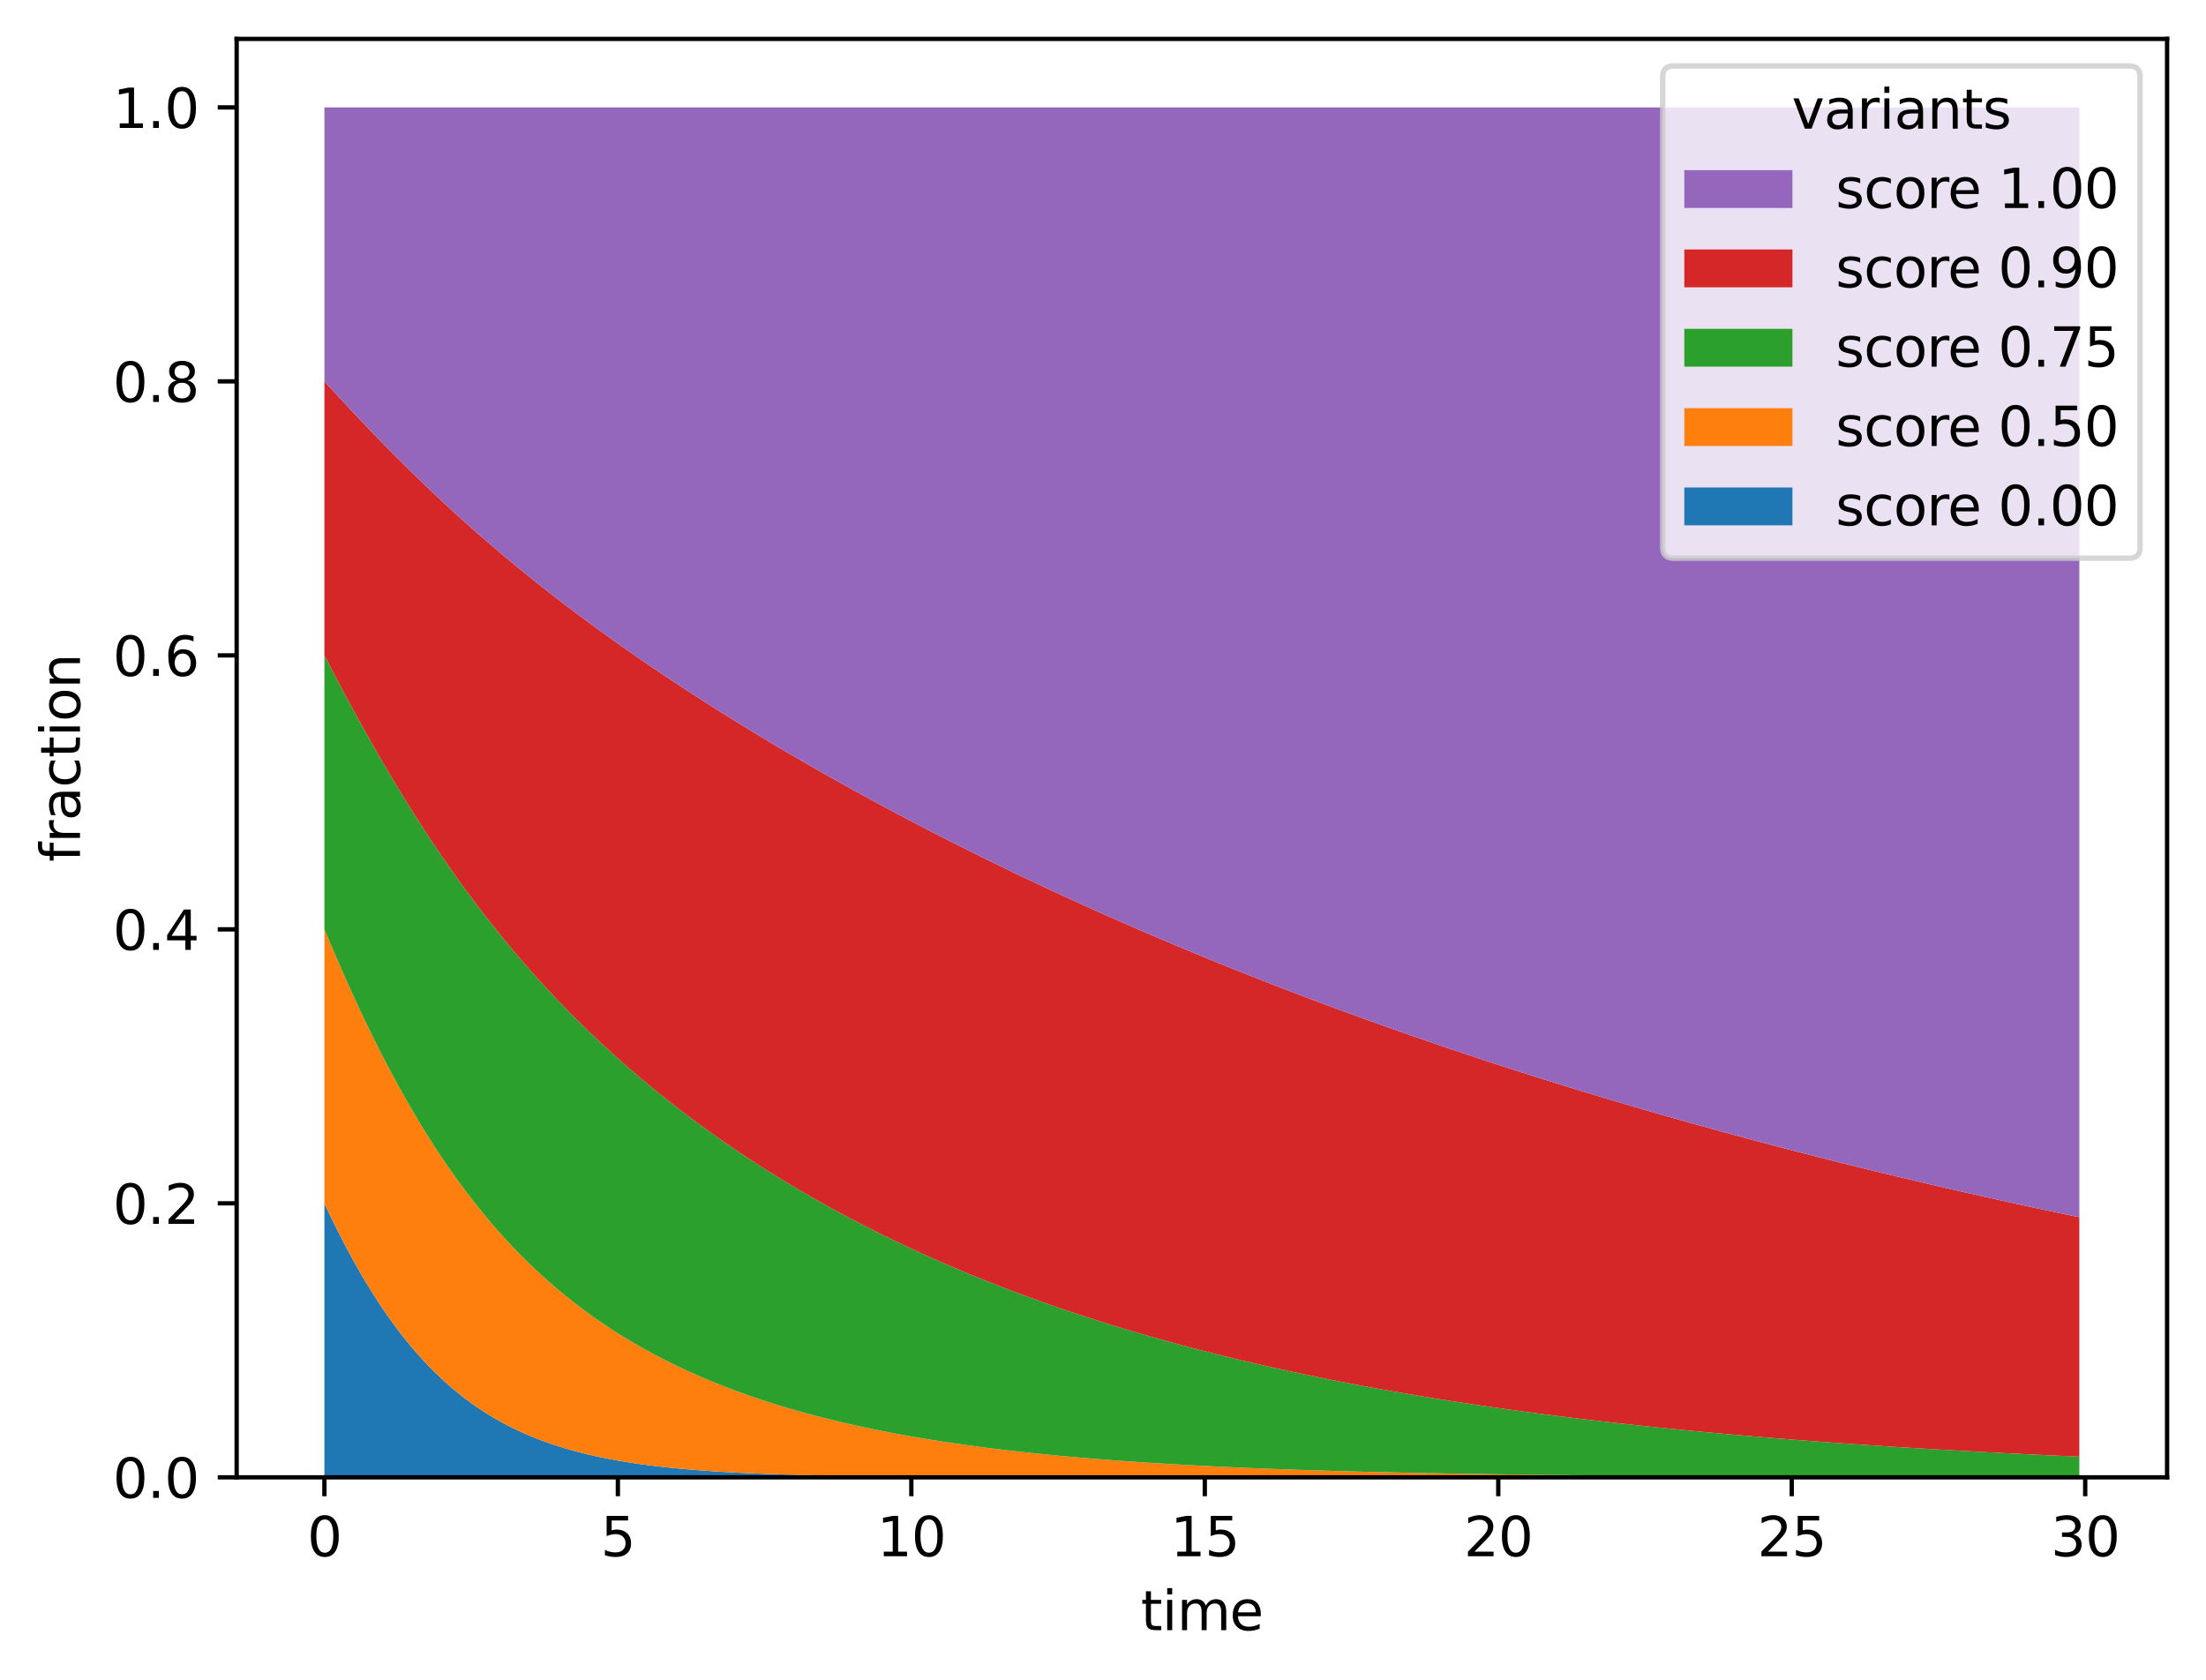 <?xml version="1.0" encoding="utf-8" standalone="no"?>
<!DOCTYPE svg PUBLIC "-//W3C//DTD SVG 1.1//EN"
  "http://www.w3.org/Graphics/SVG/1.1/DTD/svg11.dtd">
<svg xmlns:xlink="http://www.w3.org/1999/xlink" width="408.101pt" height="310.868pt" viewBox="0 0 408.101 310.868" xmlns="http://www.w3.org/2000/svg" version="1.1">
 <defs>
  <style type="text/css">*{stroke-linejoin: round; stroke-linecap: butt}</style>
 </defs>
 <g id="figure_1">
  <g id="patch_1">
   <path d="M 0 310.868 
L 408.101 310.868 
L 408.101 0 
L 0 0 
z
" style="fill: #ffffff"/>
  </g>
  <g id="axes_1">
   <g id="patch_2">
    <path d="M 43.781 273.312 
L 400.901 273.312 
L 400.901 7.2 
L 43.781 7.2 
z
" style="fill: #ffffff"/>
   </g>
   <g id="FillBetweenPolyCollection_1">
    <path d="M 60.014 222.624 
L 60.014 273.312 
L 61.1 273.312 
L 62.186 273.312 
L 63.271 273.312 
L 64.357 273.312 
L 65.443 273.312 
L 66.529 273.312 
L 67.615 273.312 
L 68.7 273.312 
L 69.786 273.312 
L 70.872 273.312 
L 71.958 273.312 
L 73.044 273.312 
L 74.129 273.312 
L 75.215 273.312 
L 76.301 273.312 
L 77.387 273.312 
L 78.473 273.312 
L 79.558 273.312 
L 80.644 273.312 
L 81.73 273.312 
L 82.816 273.312 
L 83.902 273.312 
L 84.987 273.312 
L 86.073 273.312 
L 87.159 273.312 
L 88.245 273.312 
L 89.331 273.312 
L 90.416 273.312 
L 91.502 273.312 
L 92.588 273.312 
L 93.674 273.312 
L 94.76 273.312 
L 95.845 273.312 
L 96.931 273.312 
L 98.017 273.312 
L 99.103 273.312 
L 100.189 273.312 
L 101.274 273.312 
L 102.36 273.312 
L 103.446 273.312 
L 104.532 273.312 
L 105.618 273.312 
L 106.703 273.312 
L 107.789 273.312 
L 108.875 273.312 
L 109.961 273.312 
L 111.047 273.312 
L 112.132 273.312 
L 113.218 273.312 
L 114.304 273.312 
L 115.39 273.312 
L 116.476 273.312 
L 117.561 273.312 
L 118.647 273.312 
L 119.733 273.312 
L 120.819 273.312 
L 121.905 273.312 
L 122.99 273.312 
L 124.076 273.312 
L 125.162 273.312 
L 126.248 273.312 
L 127.334 273.312 
L 128.419 273.312 
L 129.505 273.312 
L 130.591 273.312 
L 131.677 273.312 
L 132.763 273.312 
L 133.848 273.312 
L 134.934 273.312 
L 136.02 273.312 
L 137.106 273.312 
L 138.192 273.312 
L 139.277 273.312 
L 140.363 273.312 
L 141.449 273.312 
L 142.535 273.312 
L 143.621 273.312 
L 144.706 273.312 
L 145.792 273.312 
L 146.878 273.312 
L 147.964 273.312 
L 149.05 273.312 
L 150.135 273.312 
L 151.221 273.312 
L 152.307 273.312 
L 153.393 273.312 
L 154.479 273.312 
L 155.564 273.312 
L 156.65 273.312 
L 157.736 273.312 
L 158.822 273.312 
L 159.908 273.312 
L 160.993 273.312 
L 162.079 273.312 
L 163.165 273.312 
L 164.251 273.312 
L 165.337 273.312 
L 166.422 273.312 
L 167.508 273.312 
L 168.594 273.312 
L 169.68 273.312 
L 170.766 273.312 
L 171.851 273.312 
L 172.937 273.312 
L 174.023 273.312 
L 175.109 273.312 
L 176.195 273.312 
L 177.281 273.312 
L 178.366 273.312 
L 179.452 273.312 
L 180.538 273.312 
L 181.624 273.312 
L 182.71 273.312 
L 183.795 273.312 
L 184.881 273.312 
L 185.967 273.312 
L 187.053 273.312 
L 188.139 273.312 
L 189.224 273.312 
L 190.31 273.312 
L 191.396 273.312 
L 192.482 273.312 
L 193.568 273.312 
L 194.653 273.312 
L 195.739 273.312 
L 196.825 273.312 
L 197.911 273.312 
L 198.997 273.312 
L 200.082 273.312 
L 201.168 273.312 
L 202.254 273.312 
L 203.34 273.312 
L 204.426 273.312 
L 205.511 273.312 
L 206.597 273.312 
L 207.683 273.312 
L 208.769 273.312 
L 209.855 273.312 
L 210.94 273.312 
L 212.026 273.312 
L 213.112 273.312 
L 214.198 273.312 
L 215.284 273.312 
L 216.369 273.312 
L 217.455 273.312 
L 218.541 273.312 
L 219.627 273.312 
L 220.713 273.312 
L 221.798 273.312 
L 222.884 273.312 
L 223.97 273.312 
L 225.056 273.312 
L 226.142 273.312 
L 227.227 273.312 
L 228.313 273.312 
L 229.399 273.312 
L 230.485 273.312 
L 231.571 273.312 
L 232.656 273.312 
L 233.742 273.312 
L 234.828 273.312 
L 235.914 273.312 
L 237 273.312 
L 238.085 273.312 
L 239.171 273.312 
L 240.257 273.312 
L 241.343 273.312 
L 242.429 273.312 
L 243.514 273.312 
L 244.6 273.312 
L 245.686 273.312 
L 246.772 273.312 
L 247.858 273.312 
L 248.943 273.312 
L 250.029 273.312 
L 251.115 273.312 
L 252.201 273.312 
L 253.287 273.312 
L 254.372 273.312 
L 255.458 273.312 
L 256.544 273.312 
L 257.63 273.312 
L 258.716 273.312 
L 259.801 273.312 
L 260.887 273.312 
L 261.973 273.312 
L 263.059 273.312 
L 264.145 273.312 
L 265.23 273.312 
L 266.316 273.312 
L 267.402 273.312 
L 268.488 273.312 
L 269.574 273.312 
L 270.659 273.312 
L 271.745 273.312 
L 272.831 273.312 
L 273.917 273.312 
L 275.003 273.312 
L 276.088 273.312 
L 277.174 273.312 
L 278.26 273.312 
L 279.346 273.312 
L 280.432 273.312 
L 281.517 273.312 
L 282.603 273.312 
L 283.689 273.312 
L 284.775 273.312 
L 285.861 273.312 
L 286.946 273.312 
L 288.032 273.312 
L 289.118 273.312 
L 290.204 273.312 
L 291.29 273.312 
L 292.375 273.312 
L 293.461 273.312 
L 294.547 273.312 
L 295.633 273.312 
L 296.719 273.312 
L 297.804 273.312 
L 298.89 273.312 
L 299.976 273.312 
L 301.062 273.312 
L 302.148 273.312 
L 303.233 273.312 
L 304.319 273.312 
L 305.405 273.312 
L 306.491 273.312 
L 307.577 273.312 
L 308.662 273.312 
L 309.748 273.312 
L 310.834 273.312 
L 311.92 273.312 
L 313.006 273.312 
L 314.091 273.312 
L 315.177 273.312 
L 316.263 273.312 
L 317.349 273.312 
L 318.435 273.312 
L 319.52 273.312 
L 320.606 273.312 
L 321.692 273.312 
L 322.778 273.312 
L 323.864 273.312 
L 324.949 273.312 
L 326.035 273.312 
L 327.121 273.312 
L 328.207 273.312 
L 329.293 273.312 
L 330.378 273.312 
L 331.464 273.312 
L 332.55 273.312 
L 333.636 273.312 
L 334.722 273.312 
L 335.807 273.312 
L 336.893 273.312 
L 337.979 273.312 
L 339.065 273.312 
L 340.151 273.312 
L 341.236 273.312 
L 342.322 273.312 
L 343.408 273.312 
L 344.494 273.312 
L 345.58 273.312 
L 346.665 273.312 
L 347.751 273.312 
L 348.837 273.312 
L 349.923 273.312 
L 351.009 273.312 
L 352.094 273.312 
L 353.18 273.312 
L 354.266 273.312 
L 355.352 273.312 
L 356.438 273.312 
L 357.523 273.312 
L 358.609 273.312 
L 359.695 273.312 
L 360.781 273.312 
L 361.867 273.312 
L 362.952 273.312 
L 364.038 273.312 
L 365.124 273.312 
L 366.21 273.312 
L 367.296 273.312 
L 368.382 273.312 
L 369.467 273.312 
L 370.553 273.312 
L 371.639 273.312 
L 372.725 273.312 
L 373.811 273.312 
L 374.896 273.312 
L 375.982 273.312 
L 377.068 273.312 
L 378.154 273.312 
L 379.24 273.312 
L 380.325 273.312 
L 381.411 273.312 
L 382.497 273.312 
L 383.583 273.312 
L 384.669 273.312 
L 384.669 273.312 
L 384.669 273.312 
L 383.583 273.312 
L 382.497 273.312 
L 381.411 273.312 
L 380.325 273.312 
L 379.24 273.312 
L 378.154 273.312 
L 377.068 273.312 
L 375.982 273.312 
L 374.896 273.312 
L 373.811 273.312 
L 372.725 273.312 
L 371.639 273.312 
L 370.553 273.312 
L 369.467 273.312 
L 368.382 273.312 
L 367.296 273.312 
L 366.21 273.312 
L 365.124 273.312 
L 364.038 273.312 
L 362.952 273.312 
L 361.867 273.312 
L 360.781 273.312 
L 359.695 273.312 
L 358.609 273.312 
L 357.523 273.312 
L 356.438 273.312 
L 355.352 273.312 
L 354.266 273.312 
L 353.18 273.312 
L 352.094 273.312 
L 351.009 273.312 
L 349.923 273.312 
L 348.837 273.312 
L 347.751 273.312 
L 346.665 273.312 
L 345.58 273.312 
L 344.494 273.312 
L 343.408 273.312 
L 342.322 273.312 
L 341.236 273.312 
L 340.151 273.312 
L 339.065 273.312 
L 337.979 273.312 
L 336.893 273.312 
L 335.807 273.312 
L 334.722 273.312 
L 333.636 273.312 
L 332.55 273.312 
L 331.464 273.312 
L 330.378 273.312 
L 329.293 273.312 
L 328.207 273.312 
L 327.121 273.312 
L 326.035 273.312 
L 324.949 273.312 
L 323.864 273.312 
L 322.778 273.312 
L 321.692 273.312 
L 320.606 273.312 
L 319.52 273.312 
L 318.435 273.312 
L 317.349 273.312 
L 316.263 273.312 
L 315.177 273.312 
L 314.091 273.312 
L 313.006 273.312 
L 311.92 273.312 
L 310.834 273.312 
L 309.748 273.312 
L 308.662 273.312 
L 307.577 273.312 
L 306.491 273.312 
L 305.405 273.312 
L 304.319 273.312 
L 303.233 273.312 
L 302.148 273.312 
L 301.062 273.312 
L 299.976 273.312 
L 298.89 273.312 
L 297.804 273.312 
L 296.719 273.312 
L 295.633 273.312 
L 294.547 273.312 
L 293.461 273.312 
L 292.375 273.312 
L 291.29 273.312 
L 290.204 273.312 
L 289.118 273.312 
L 288.032 273.312 
L 286.946 273.312 
L 285.861 273.312 
L 284.775 273.312 
L 283.689 273.312 
L 282.603 273.312 
L 281.517 273.312 
L 280.432 273.312 
L 279.346 273.312 
L 278.26 273.312 
L 277.174 273.312 
L 276.088 273.312 
L 275.003 273.312 
L 273.917 273.312 
L 272.831 273.312 
L 271.745 273.312 
L 270.659 273.312 
L 269.574 273.312 
L 268.488 273.312 
L 267.402 273.312 
L 266.316 273.312 
L 265.23 273.312 
L 264.145 273.312 
L 263.059 273.312 
L 261.973 273.312 
L 260.887 273.312 
L 259.801 273.312 
L 258.716 273.311 
L 257.63 273.311 
L 256.544 273.311 
L 255.458 273.311 
L 254.372 273.311 
L 253.287 273.311 
L 252.201 273.311 
L 251.115 273.311 
L 250.029 273.311 
L 248.943 273.311 
L 247.858 273.311 
L 246.772 273.311 
L 245.686 273.311 
L 244.6 273.311 
L 243.514 273.311 
L 242.429 273.311 
L 241.343 273.31 
L 240.257 273.31 
L 239.171 273.31 
L 238.085 273.31 
L 237 273.31 
L 235.914 273.31 
L 234.828 273.31 
L 233.742 273.31 
L 232.656 273.309 
L 231.571 273.309 
L 230.485 273.309 
L 229.399 273.309 
L 228.313 273.309 
L 227.227 273.308 
L 226.142 273.308 
L 225.056 273.308 
L 223.97 273.308 
L 222.884 273.307 
L 221.798 273.307 
L 220.713 273.307 
L 219.627 273.306 
L 218.541 273.306 
L 217.455 273.305 
L 216.369 273.305 
L 215.284 273.304 
L 214.198 273.304 
L 213.112 273.303 
L 212.026 273.303 
L 210.94 273.302 
L 209.855 273.301 
L 208.769 273.301 
L 207.683 273.3 
L 206.597 273.299 
L 205.511 273.298 
L 204.426 273.297 
L 203.34 273.296 
L 202.254 273.295 
L 201.168 273.294 
L 200.082 273.293 
L 198.997 273.291 
L 197.911 273.29 
L 196.825 273.288 
L 195.739 273.287 
L 194.653 273.285 
L 193.568 273.283 
L 192.482 273.281 
L 191.396 273.279 
L 190.31 273.277 
L 189.224 273.275 
L 188.139 273.272 
L 187.053 273.27 
L 185.967 273.267 
L 184.881 273.264 
L 183.795 273.26 
L 182.71 273.257 
L 181.624 273.253 
L 180.538 273.249 
L 179.452 273.245 
L 178.366 273.24 
L 177.281 273.235 
L 176.195 273.23 
L 175.109 273.225 
L 174.023 273.219 
L 172.937 273.213 
L 171.851 273.206 
L 170.766 273.199 
L 169.68 273.191 
L 168.594 273.183 
L 167.508 273.174 
L 166.422 273.165 
L 165.337 273.155 
L 164.251 273.145 
L 163.165 273.134 
L 162.079 273.122 
L 160.993 273.109 
L 159.908 273.095 
L 158.822 273.081 
L 157.736 273.065 
L 156.65 273.049 
L 155.564 273.032 
L 154.479 273.013 
L 153.393 272.993 
L 152.307 272.972 
L 151.221 272.949 
L 150.135 272.925 
L 149.05 272.899 
L 147.964 272.872 
L 146.878 272.843 
L 145.792 272.812 
L 144.706 272.779 
L 143.621 272.744 
L 142.535 272.706 
L 141.449 272.667 
L 140.363 272.624 
L 139.277 272.579 
L 138.192 272.531 
L 137.106 272.48 
L 136.02 272.425 
L 134.934 272.367 
L 133.848 272.305 
L 132.763 272.24 
L 131.677 272.17 
L 130.591 272.095 
L 129.505 272.016 
L 128.419 271.932 
L 127.334 271.843 
L 126.248 271.748 
L 125.162 271.646 
L 124.076 271.539 
L 122.99 271.425 
L 121.905 271.303 
L 120.819 271.174 
L 119.733 271.037 
L 118.647 270.891 
L 117.561 270.737 
L 116.476 270.572 
L 115.39 270.398 
L 114.304 270.212 
L 113.218 270.016 
L 112.132 269.807 
L 111.047 269.586 
L 109.961 269.351 
L 108.875 269.102 
L 107.789 268.838 
L 106.703 268.558 
L 105.618 268.261 
L 104.532 267.946 
L 103.446 267.613 
L 102.36 267.26 
L 101.274 266.887 
L 100.189 266.491 
L 99.103 266.073 
L 98.017 265.63 
L 96.931 265.162 
L 95.845 264.667 
L 94.76 264.143 
L 93.674 263.591 
L 92.588 263.007 
L 91.502 262.39 
L 90.416 261.74 
L 89.331 261.054 
L 88.245 260.33 
L 87.159 259.568 
L 86.073 258.765 
L 84.987 257.919 
L 83.902 257.029 
L 82.816 256.093 
L 81.73 255.108 
L 80.644 254.074 
L 79.558 252.988 
L 78.473 251.849 
L 77.387 250.654 
L 76.301 249.402 
L 75.215 248.09 
L 74.129 246.717 
L 73.044 245.282 
L 71.958 243.781 
L 70.872 242.215 
L 69.786 240.581 
L 68.7 238.878 
L 67.615 237.103 
L 66.529 235.258 
L 65.443 233.339 
L 64.357 231.346 
L 63.271 229.279 
L 62.186 227.136 
L 61.1 224.918 
L 60.014 222.624 
z
" clip-path="url(#p2bed10682b)" style="fill: #1f77b4"/>
   </g>
   <g id="FillBetweenPolyCollection_2">
    <path d="M 60.014 171.936 
L 60.014 222.624 
L 61.1 224.918 
L 62.186 227.136 
L 63.271 229.279 
L 64.357 231.346 
L 65.443 233.339 
L 66.529 235.258 
L 67.615 237.103 
L 68.7 238.878 
L 69.786 240.581 
L 70.872 242.215 
L 71.958 243.781 
L 73.044 245.282 
L 74.129 246.717 
L 75.215 248.09 
L 76.301 249.402 
L 77.387 250.654 
L 78.473 251.849 
L 79.558 252.988 
L 80.644 254.074 
L 81.73 255.108 
L 82.816 256.093 
L 83.902 257.029 
L 84.987 257.919 
L 86.073 258.765 
L 87.159 259.568 
L 88.245 260.33 
L 89.331 261.054 
L 90.416 261.74 
L 91.502 262.39 
L 92.588 263.007 
L 93.674 263.591 
L 94.76 264.143 
L 95.845 264.667 
L 96.931 265.162 
L 98.017 265.63 
L 99.103 266.073 
L 100.189 266.491 
L 101.274 266.887 
L 102.36 267.26 
L 103.446 267.613 
L 104.532 267.946 
L 105.618 268.261 
L 106.703 268.558 
L 107.789 268.838 
L 108.875 269.102 
L 109.961 269.351 
L 111.047 269.586 
L 112.132 269.807 
L 113.218 270.016 
L 114.304 270.212 
L 115.39 270.398 
L 116.476 270.572 
L 117.561 270.737 
L 118.647 270.891 
L 119.733 271.037 
L 120.819 271.174 
L 121.905 271.303 
L 122.99 271.425 
L 124.076 271.539 
L 125.162 271.646 
L 126.248 271.748 
L 127.334 271.843 
L 128.419 271.932 
L 129.505 272.016 
L 130.591 272.095 
L 131.677 272.17 
L 132.763 272.24 
L 133.848 272.305 
L 134.934 272.367 
L 136.02 272.425 
L 137.106 272.48 
L 138.192 272.531 
L 139.277 272.579 
L 140.363 272.624 
L 141.449 272.667 
L 142.535 272.706 
L 143.621 272.744 
L 144.706 272.779 
L 145.792 272.812 
L 146.878 272.843 
L 147.964 272.872 
L 149.05 272.899 
L 150.135 272.925 
L 151.221 272.949 
L 152.307 272.972 
L 153.393 272.993 
L 154.479 273.013 
L 155.564 273.032 
L 156.65 273.049 
L 157.736 273.065 
L 158.822 273.081 
L 159.908 273.095 
L 160.993 273.109 
L 162.079 273.122 
L 163.165 273.134 
L 164.251 273.145 
L 165.337 273.155 
L 166.422 273.165 
L 167.508 273.174 
L 168.594 273.183 
L 169.68 273.191 
L 170.766 273.199 
L 171.851 273.206 
L 172.937 273.213 
L 174.023 273.219 
L 175.109 273.225 
L 176.195 273.23 
L 177.281 273.235 
L 178.366 273.24 
L 179.452 273.245 
L 180.538 273.249 
L 181.624 273.253 
L 182.71 273.257 
L 183.795 273.26 
L 184.881 273.264 
L 185.967 273.267 
L 187.053 273.27 
L 188.139 273.272 
L 189.224 273.275 
L 190.31 273.277 
L 191.396 273.279 
L 192.482 273.281 
L 193.568 273.283 
L 194.653 273.285 
L 195.739 273.287 
L 196.825 273.288 
L 197.911 273.29 
L 198.997 273.291 
L 200.082 273.293 
L 201.168 273.294 
L 202.254 273.295 
L 203.34 273.296 
L 204.426 273.297 
L 205.511 273.298 
L 206.597 273.299 
L 207.683 273.3 
L 208.769 273.301 
L 209.855 273.301 
L 210.94 273.302 
L 212.026 273.303 
L 213.112 273.303 
L 214.198 273.304 
L 215.284 273.304 
L 216.369 273.305 
L 217.455 273.305 
L 218.541 273.306 
L 219.627 273.306 
L 220.713 273.307 
L 221.798 273.307 
L 222.884 273.307 
L 223.97 273.308 
L 225.056 273.308 
L 226.142 273.308 
L 227.227 273.308 
L 228.313 273.309 
L 229.399 273.309 
L 230.485 273.309 
L 231.571 273.309 
L 232.656 273.309 
L 233.742 273.31 
L 234.828 273.31 
L 235.914 273.31 
L 237 273.31 
L 238.085 273.31 
L 239.171 273.31 
L 240.257 273.31 
L 241.343 273.31 
L 242.429 273.311 
L 243.514 273.311 
L 244.6 273.311 
L 245.686 273.311 
L 246.772 273.311 
L 247.858 273.311 
L 248.943 273.311 
L 250.029 273.311 
L 251.115 273.311 
L 252.201 273.311 
L 253.287 273.311 
L 254.372 273.311 
L 255.458 273.311 
L 256.544 273.311 
L 257.63 273.311 
L 258.716 273.311 
L 259.801 273.312 
L 260.887 273.312 
L 261.973 273.312 
L 263.059 273.312 
L 264.145 273.312 
L 265.23 273.312 
L 266.316 273.312 
L 267.402 273.312 
L 268.488 273.312 
L 269.574 273.312 
L 270.659 273.312 
L 271.745 273.312 
L 272.831 273.312 
L 273.917 273.312 
L 275.003 273.312 
L 276.088 273.312 
L 277.174 273.312 
L 278.26 273.312 
L 279.346 273.312 
L 280.432 273.312 
L 281.517 273.312 
L 282.603 273.312 
L 283.689 273.312 
L 284.775 273.312 
L 285.861 273.312 
L 286.946 273.312 
L 288.032 273.312 
L 289.118 273.312 
L 290.204 273.312 
L 291.29 273.312 
L 292.375 273.312 
L 293.461 273.312 
L 294.547 273.312 
L 295.633 273.312 
L 296.719 273.312 
L 297.804 273.312 
L 298.89 273.312 
L 299.976 273.312 
L 301.062 273.312 
L 302.148 273.312 
L 303.233 273.312 
L 304.319 273.312 
L 305.405 273.312 
L 306.491 273.312 
L 307.577 273.312 
L 308.662 273.312 
L 309.748 273.312 
L 310.834 273.312 
L 311.92 273.312 
L 313.006 273.312 
L 314.091 273.312 
L 315.177 273.312 
L 316.263 273.312 
L 317.349 273.312 
L 318.435 273.312 
L 319.52 273.312 
L 320.606 273.312 
L 321.692 273.312 
L 322.778 273.312 
L 323.864 273.312 
L 324.949 273.312 
L 326.035 273.312 
L 327.121 273.312 
L 328.207 273.312 
L 329.293 273.312 
L 330.378 273.312 
L 331.464 273.312 
L 332.55 273.312 
L 333.636 273.312 
L 334.722 273.312 
L 335.807 273.312 
L 336.893 273.312 
L 337.979 273.312 
L 339.065 273.312 
L 340.151 273.312 
L 341.236 273.312 
L 342.322 273.312 
L 343.408 273.312 
L 344.494 273.312 
L 345.58 273.312 
L 346.665 273.312 
L 347.751 273.312 
L 348.837 273.312 
L 349.923 273.312 
L 351.009 273.312 
L 352.094 273.312 
L 353.18 273.312 
L 354.266 273.312 
L 355.352 273.312 
L 356.438 273.312 
L 357.523 273.312 
L 358.609 273.312 
L 359.695 273.312 
L 360.781 273.312 
L 361.867 273.312 
L 362.952 273.312 
L 364.038 273.312 
L 365.124 273.312 
L 366.21 273.312 
L 367.296 273.312 
L 368.382 273.312 
L 369.467 273.312 
L 370.553 273.312 
L 371.639 273.312 
L 372.725 273.312 
L 373.811 273.312 
L 374.896 273.312 
L 375.982 273.312 
L 377.068 273.312 
L 378.154 273.312 
L 379.24 273.312 
L 380.325 273.312 
L 381.411 273.312 
L 382.497 273.312 
L 383.583 273.312 
L 384.669 273.312 
L 384.669 273.274 
L 384.669 273.274 
L 383.583 273.273 
L 382.497 273.272 
L 381.411 273.271 
L 380.325 273.27 
L 379.24 273.269 
L 378.154 273.267 
L 377.068 273.266 
L 375.982 273.265 
L 374.896 273.264 
L 373.811 273.262 
L 372.725 273.261 
L 371.639 273.259 
L 370.553 273.258 
L 369.467 273.256 
L 368.382 273.255 
L 367.296 273.253 
L 366.21 273.252 
L 365.124 273.25 
L 364.038 273.248 
L 362.952 273.246 
L 361.867 273.245 
L 360.781 273.243 
L 359.695 273.241 
L 358.609 273.239 
L 357.523 273.237 
L 356.438 273.235 
L 355.352 273.233 
L 354.266 273.23 
L 353.18 273.228 
L 352.094 273.226 
L 351.009 273.223 
L 349.923 273.221 
L 348.837 273.218 
L 347.751 273.216 
L 346.665 273.213 
L 345.58 273.21 
L 344.494 273.207 
L 343.408 273.205 
L 342.322 273.202 
L 341.236 273.198 
L 340.151 273.195 
L 339.065 273.192 
L 337.979 273.189 
L 336.893 273.185 
L 335.807 273.182 
L 334.722 273.178 
L 333.636 273.175 
L 332.55 273.171 
L 331.464 273.167 
L 330.378 273.163 
L 329.293 273.159 
L 328.207 273.154 
L 327.121 273.15 
L 326.035 273.146 
L 324.949 273.141 
L 323.864 273.136 
L 322.778 273.131 
L 321.692 273.126 
L 320.606 273.121 
L 319.52 273.116 
L 318.435 273.111 
L 317.349 273.105 
L 316.263 273.099 
L 315.177 273.094 
L 314.091 273.088 
L 313.006 273.081 
L 311.92 273.075 
L 310.834 273.068 
L 309.748 273.062 
L 308.662 273.055 
L 307.577 273.048 
L 306.491 273.041 
L 305.405 273.033 
L 304.319 273.025 
L 303.233 273.018 
L 302.148 273.01 
L 301.062 273.001 
L 299.976 272.993 
L 298.89 272.984 
L 297.804 272.975 
L 296.719 272.966 
L 295.633 272.956 
L 294.547 272.947 
L 293.461 272.937 
L 292.375 272.926 
L 291.29 272.916 
L 290.204 272.905 
L 289.118 272.894 
L 288.032 272.882 
L 286.946 272.871 
L 285.861 272.859 
L 284.775 272.846 
L 283.689 272.834 
L 282.603 272.821 
L 281.517 272.807 
L 280.432 272.794 
L 279.346 272.779 
L 278.26 272.765 
L 277.174 272.75 
L 276.088 272.735 
L 275.003 272.719 
L 273.917 272.703 
L 272.831 272.687 
L 271.745 272.67 
L 270.659 272.652 
L 269.574 272.634 
L 268.488 272.616 
L 267.402 272.597 
L 266.316 272.578 
L 265.23 272.558 
L 264.145 272.538 
L 263.059 272.517 
L 261.973 272.496 
L 260.887 272.474 
L 259.801 272.451 
L 258.716 272.428 
L 257.63 272.404 
L 256.544 272.38 
L 255.458 272.354 
L 254.372 272.329 
L 253.287 272.302 
L 252.201 272.275 
L 251.115 272.247 
L 250.029 272.219 
L 248.943 272.19 
L 247.858 272.16 
L 246.772 272.129 
L 245.686 272.097 
L 244.6 272.065 
L 243.514 272.031 
L 242.429 271.997 
L 241.343 271.962 
L 240.257 271.926 
L 239.171 271.889 
L 238.085 271.851 
L 237 271.813 
L 235.914 271.773 
L 234.828 271.732 
L 233.742 271.69 
L 232.656 271.647 
L 231.571 271.603 
L 230.485 271.557 
L 229.399 271.511 
L 228.313 271.463 
L 227.227 271.414 
L 226.142 271.364 
L 225.056 271.313 
L 223.97 271.26 
L 222.884 271.206 
L 221.798 271.15 
L 220.713 271.093 
L 219.627 271.035 
L 218.541 270.975 
L 217.455 270.913 
L 216.369 270.85 
L 215.284 270.786 
L 214.198 270.72 
L 213.112 270.652 
L 212.026 270.582 
L 210.94 270.51 
L 209.855 270.437 
L 208.769 270.362 
L 207.683 270.285 
L 206.597 270.206 
L 205.511 270.125 
L 204.426 270.042 
L 203.34 269.957 
L 202.254 269.869 
L 201.168 269.78 
L 200.082 269.688 
L 198.997 269.594 
L 197.911 269.498 
L 196.825 269.399 
L 195.739 269.297 
L 194.653 269.193 
L 193.568 269.087 
L 192.482 268.978 
L 191.396 268.866 
L 190.31 268.751 
L 189.224 268.633 
L 188.139 268.513 
L 187.053 268.389 
L 185.967 268.262 
L 184.881 268.133 
L 183.795 267.999 
L 182.71 267.863 
L 181.624 267.723 
L 180.538 267.58 
L 179.452 267.433 
L 178.366 267.282 
L 177.281 267.128 
L 176.195 266.97 
L 175.109 266.808 
L 174.023 266.641 
L 172.937 266.471 
L 171.851 266.296 
L 170.766 266.118 
L 169.68 265.934 
L 168.594 265.746 
L 167.508 265.554 
L 166.422 265.356 
L 165.337 265.154 
L 164.251 264.946 
L 163.165 264.734 
L 162.079 264.516 
L 160.993 264.292 
L 159.908 264.064 
L 158.822 263.829 
L 157.736 263.588 
L 156.65 263.342 
L 155.564 263.089 
L 154.479 262.83 
L 153.393 262.564 
L 152.307 262.292 
L 151.221 262.013 
L 150.135 261.727 
L 149.05 261.433 
L 147.964 261.133 
L 146.878 260.824 
L 145.792 260.508 
L 144.706 260.183 
L 143.621 259.851 
L 142.535 259.51 
L 141.449 259.16 
L 140.363 258.801 
L 139.277 258.433 
L 138.192 258.055 
L 137.106 257.668 
L 136.02 257.27 
L 134.934 256.863 
L 133.848 256.444 
L 132.763 256.015 
L 131.677 255.574 
L 130.591 255.122 
L 129.505 254.658 
L 128.419 254.181 
L 127.334 253.692 
L 126.248 253.19 
L 125.162 252.674 
L 124.076 252.144 
L 122.99 251.6 
L 121.905 251.041 
L 120.819 250.467 
L 119.733 249.878 
L 118.647 249.272 
L 117.561 248.649 
L 116.476 248.009 
L 115.39 247.352 
L 114.304 246.676 
L 113.218 245.981 
L 112.132 245.266 
L 111.047 244.531 
L 109.961 243.775 
L 108.875 242.998 
L 107.789 242.199 
L 106.703 241.376 
L 105.618 240.53 
L 104.532 239.66 
L 103.446 238.764 
L 102.36 237.842 
L 101.274 236.893 
L 100.189 235.916 
L 99.103 234.911 
L 98.017 233.876 
L 96.931 232.811 
L 95.845 231.715 
L 94.76 230.586 
L 93.674 229.423 
L 92.588 228.227 
L 91.502 226.995 
L 90.416 225.726 
L 89.331 224.421 
L 88.245 223.077 
L 87.159 221.694 
L 86.073 220.27 
L 84.987 218.804 
L 83.902 217.297 
L 82.816 215.746 
L 81.73 214.15 
L 80.644 212.509 
L 79.558 210.822 
L 78.473 209.088 
L 77.387 207.306 
L 76.301 205.475 
L 75.215 203.595 
L 74.129 201.665 
L 73.044 199.684 
L 71.958 197.653 
L 70.872 195.57 
L 69.786 193.435 
L 68.7 191.249 
L 67.615 189.011 
L 66.529 186.722 
L 65.443 184.382 
L 64.357 181.991 
L 63.271 179.55 
L 62.186 177.06 
L 61.1 174.521 
L 60.014 171.936 
z
" clip-path="url(#p2bed10682b)" style="fill: #ff7f0e"/>
   </g>
   <g id="FillBetweenPolyCollection_3">
    <path d="M 60.014 121.248 
L 60.014 171.936 
L 61.1 174.521 
L 62.186 177.06 
L 63.271 179.55 
L 64.357 181.991 
L 65.443 184.382 
L 66.529 186.722 
L 67.615 189.011 
L 68.7 191.249 
L 69.786 193.435 
L 70.872 195.57 
L 71.958 197.653 
L 73.044 199.684 
L 74.129 201.665 
L 75.215 203.595 
L 76.301 205.475 
L 77.387 207.306 
L 78.473 209.088 
L 79.558 210.822 
L 80.644 212.509 
L 81.73 214.15 
L 82.816 215.746 
L 83.902 217.297 
L 84.987 218.804 
L 86.073 220.27 
L 87.159 221.694 
L 88.245 223.077 
L 89.331 224.421 
L 90.416 225.726 
L 91.502 226.995 
L 92.588 228.227 
L 93.674 229.423 
L 94.76 230.586 
L 95.845 231.715 
L 96.931 232.811 
L 98.017 233.876 
L 99.103 234.911 
L 100.189 235.916 
L 101.274 236.893 
L 102.36 237.842 
L 103.446 238.764 
L 104.532 239.66 
L 105.618 240.53 
L 106.703 241.376 
L 107.789 242.199 
L 108.875 242.998 
L 109.961 243.775 
L 111.047 244.531 
L 112.132 245.266 
L 113.218 245.981 
L 114.304 246.676 
L 115.39 247.352 
L 116.476 248.009 
L 117.561 248.649 
L 118.647 249.272 
L 119.733 249.878 
L 120.819 250.467 
L 121.905 251.041 
L 122.99 251.6 
L 124.076 252.144 
L 125.162 252.674 
L 126.248 253.19 
L 127.334 253.692 
L 128.419 254.181 
L 129.505 254.658 
L 130.591 255.122 
L 131.677 255.574 
L 132.763 256.015 
L 133.848 256.444 
L 134.934 256.863 
L 136.02 257.27 
L 137.106 257.668 
L 138.192 258.055 
L 139.277 258.433 
L 140.363 258.801 
L 141.449 259.16 
L 142.535 259.51 
L 143.621 259.851 
L 144.706 260.183 
L 145.792 260.508 
L 146.878 260.824 
L 147.964 261.133 
L 149.05 261.433 
L 150.135 261.727 
L 151.221 262.013 
L 152.307 262.292 
L 153.393 262.564 
L 154.479 262.83 
L 155.564 263.089 
L 156.65 263.342 
L 157.736 263.588 
L 158.822 263.829 
L 159.908 264.064 
L 160.993 264.292 
L 162.079 264.516 
L 163.165 264.734 
L 164.251 264.946 
L 165.337 265.154 
L 166.422 265.356 
L 167.508 265.554 
L 168.594 265.746 
L 169.68 265.934 
L 170.766 266.118 
L 171.851 266.296 
L 172.937 266.471 
L 174.023 266.641 
L 175.109 266.808 
L 176.195 266.97 
L 177.281 267.128 
L 178.366 267.282 
L 179.452 267.433 
L 180.538 267.58 
L 181.624 267.723 
L 182.71 267.863 
L 183.795 267.999 
L 184.881 268.133 
L 185.967 268.262 
L 187.053 268.389 
L 188.139 268.513 
L 189.224 268.633 
L 190.31 268.751 
L 191.396 268.866 
L 192.482 268.978 
L 193.568 269.087 
L 194.653 269.193 
L 195.739 269.297 
L 196.825 269.399 
L 197.911 269.498 
L 198.997 269.594 
L 200.082 269.688 
L 201.168 269.78 
L 202.254 269.869 
L 203.34 269.957 
L 204.426 270.042 
L 205.511 270.125 
L 206.597 270.206 
L 207.683 270.285 
L 208.769 270.362 
L 209.855 270.437 
L 210.94 270.51 
L 212.026 270.582 
L 213.112 270.652 
L 214.198 270.72 
L 215.284 270.786 
L 216.369 270.85 
L 217.455 270.913 
L 218.541 270.975 
L 219.627 271.035 
L 220.713 271.093 
L 221.798 271.15 
L 222.884 271.206 
L 223.97 271.26 
L 225.056 271.313 
L 226.142 271.364 
L 227.227 271.414 
L 228.313 271.463 
L 229.399 271.511 
L 230.485 271.557 
L 231.571 271.603 
L 232.656 271.647 
L 233.742 271.69 
L 234.828 271.732 
L 235.914 271.773 
L 237 271.813 
L 238.085 271.851 
L 239.171 271.889 
L 240.257 271.926 
L 241.343 271.962 
L 242.429 271.997 
L 243.514 272.031 
L 244.6 272.065 
L 245.686 272.097 
L 246.772 272.129 
L 247.858 272.16 
L 248.943 272.19 
L 250.029 272.219 
L 251.115 272.247 
L 252.201 272.275 
L 253.287 272.302 
L 254.372 272.329 
L 255.458 272.354 
L 256.544 272.38 
L 257.63 272.404 
L 258.716 272.428 
L 259.801 272.451 
L 260.887 272.474 
L 261.973 272.496 
L 263.059 272.517 
L 264.145 272.538 
L 265.23 272.558 
L 266.316 272.578 
L 267.402 272.597 
L 268.488 272.616 
L 269.574 272.634 
L 270.659 272.652 
L 271.745 272.67 
L 272.831 272.687 
L 273.917 272.703 
L 275.003 272.719 
L 276.088 272.735 
L 277.174 272.75 
L 278.26 272.765 
L 279.346 272.779 
L 280.432 272.794 
L 281.517 272.807 
L 282.603 272.821 
L 283.689 272.834 
L 284.775 272.846 
L 285.861 272.859 
L 286.946 272.871 
L 288.032 272.882 
L 289.118 272.894 
L 290.204 272.905 
L 291.29 272.916 
L 292.375 272.926 
L 293.461 272.937 
L 294.547 272.947 
L 295.633 272.956 
L 296.719 272.966 
L 297.804 272.975 
L 298.89 272.984 
L 299.976 272.993 
L 301.062 273.001 
L 302.148 273.01 
L 303.233 273.018 
L 304.319 273.025 
L 305.405 273.033 
L 306.491 273.041 
L 307.577 273.048 
L 308.662 273.055 
L 309.748 273.062 
L 310.834 273.068 
L 311.92 273.075 
L 313.006 273.081 
L 314.091 273.088 
L 315.177 273.094 
L 316.263 273.099 
L 317.349 273.105 
L 318.435 273.111 
L 319.52 273.116 
L 320.606 273.121 
L 321.692 273.126 
L 322.778 273.131 
L 323.864 273.136 
L 324.949 273.141 
L 326.035 273.146 
L 327.121 273.15 
L 328.207 273.154 
L 329.293 273.159 
L 330.378 273.163 
L 331.464 273.167 
L 332.55 273.171 
L 333.636 273.175 
L 334.722 273.178 
L 335.807 273.182 
L 336.893 273.185 
L 337.979 273.189 
L 339.065 273.192 
L 340.151 273.195 
L 341.236 273.198 
L 342.322 273.202 
L 343.408 273.205 
L 344.494 273.207 
L 345.58 273.21 
L 346.665 273.213 
L 347.751 273.216 
L 348.837 273.218 
L 349.923 273.221 
L 351.009 273.223 
L 352.094 273.226 
L 353.18 273.228 
L 354.266 273.23 
L 355.352 273.233 
L 356.438 273.235 
L 357.523 273.237 
L 358.609 273.239 
L 359.695 273.241 
L 360.781 273.243 
L 361.867 273.245 
L 362.952 273.246 
L 364.038 273.248 
L 365.124 273.25 
L 366.21 273.252 
L 367.296 273.253 
L 368.382 273.255 
L 369.467 273.256 
L 370.553 273.258 
L 371.639 273.259 
L 372.725 273.261 
L 373.811 273.262 
L 374.896 273.264 
L 375.982 273.265 
L 377.068 273.266 
L 378.154 273.267 
L 379.24 273.269 
L 380.325 273.27 
L 381.411 273.271 
L 382.497 273.272 
L 383.583 273.273 
L 384.669 273.274 
L 384.669 269.486 
L 384.669 269.486 
L 383.583 269.438 
L 382.497 269.39 
L 381.411 269.341 
L 380.325 269.291 
L 379.24 269.241 
L 378.154 269.19 
L 377.068 269.139 
L 375.982 269.087 
L 374.896 269.034 
L 373.811 268.981 
L 372.725 268.927 
L 371.639 268.873 
L 370.553 268.818 
L 369.467 268.762 
L 368.382 268.705 
L 367.296 268.648 
L 366.21 268.59 
L 365.124 268.532 
L 364.038 268.472 
L 362.952 268.412 
L 361.867 268.351 
L 360.781 268.29 
L 359.695 268.228 
L 358.609 268.165 
L 357.523 268.101 
L 356.438 268.036 
L 355.352 267.971 
L 354.266 267.905 
L 353.18 267.838 
L 352.094 267.77 
L 351.009 267.702 
L 349.923 267.633 
L 348.837 267.562 
L 347.751 267.491 
L 346.665 267.42 
L 345.58 267.347 
L 344.494 267.273 
L 343.408 267.199 
L 342.322 267.123 
L 341.236 267.047 
L 340.151 266.97 
L 339.065 266.892 
L 337.979 266.813 
L 336.893 266.733 
L 335.807 266.652 
L 334.722 266.57 
L 333.636 266.487 
L 332.55 266.403 
L 331.464 266.318 
L 330.378 266.232 
L 329.293 266.145 
L 328.207 266.057 
L 327.121 265.968 
L 326.035 265.878 
L 324.949 265.787 
L 323.864 265.695 
L 322.778 265.601 
L 321.692 265.507 
L 320.606 265.411 
L 319.52 265.315 
L 318.435 265.217 
L 317.349 265.118 
L 316.263 265.017 
L 315.177 264.916 
L 314.091 264.813 
L 313.006 264.709 
L 311.92 264.604 
L 310.834 264.498 
L 309.748 264.39 
L 308.662 264.281 
L 307.577 264.171 
L 306.491 264.059 
L 305.405 263.947 
L 304.319 263.832 
L 303.233 263.717 
L 302.148 263.6 
L 301.062 263.482 
L 299.976 263.362 
L 298.89 263.241 
L 297.804 263.118 
L 296.719 262.994 
L 295.633 262.868 
L 294.547 262.741 
L 293.461 262.613 
L 292.375 262.483 
L 291.29 262.351 
L 290.204 262.218 
L 289.118 262.083 
L 288.032 261.947 
L 286.946 261.809 
L 285.861 261.67 
L 284.775 261.528 
L 283.689 261.385 
L 282.603 261.241 
L 281.517 261.094 
L 280.432 260.946 
L 279.346 260.797 
L 278.26 260.645 
L 277.174 260.492 
L 276.088 260.336 
L 275.003 260.179 
L 273.917 260.021 
L 272.831 259.86 
L 271.745 259.697 
L 270.659 259.532 
L 269.574 259.366 
L 268.488 259.197 
L 267.402 259.027 
L 266.316 258.854 
L 265.23 258.68 
L 264.145 258.503 
L 263.059 258.324 
L 261.973 258.143 
L 260.887 257.96 
L 259.801 257.775 
L 258.716 257.588 
L 257.63 257.398 
L 256.544 257.206 
L 255.458 257.012 
L 254.372 256.816 
L 253.287 256.617 
L 252.201 256.416 
L 251.115 256.213 
L 250.029 256.007 
L 248.943 255.798 
L 247.858 255.588 
L 246.772 255.374 
L 245.686 255.159 
L 244.6 254.94 
L 243.514 254.719 
L 242.429 254.496 
L 241.343 254.27 
L 240.257 254.041 
L 239.171 253.809 
L 238.085 253.575 
L 237 253.338 
L 235.914 253.098 
L 234.828 252.855 
L 233.742 252.609 
L 232.656 252.361 
L 231.571 252.109 
L 230.485 251.854 
L 229.399 251.597 
L 228.313 251.336 
L 227.227 251.073 
L 226.142 250.806 
L 225.056 250.536 
L 223.97 250.263 
L 222.884 249.986 
L 221.798 249.707 
L 220.713 249.424 
L 219.627 249.137 
L 218.541 248.847 
L 217.455 248.554 
L 216.369 248.257 
L 215.284 247.957 
L 214.198 247.653 
L 213.112 247.346 
L 212.026 247.035 
L 210.94 246.72 
L 209.855 246.401 
L 208.769 246.079 
L 207.683 245.753 
L 206.597 245.423 
L 205.511 245.089 
L 204.426 244.751 
L 203.34 244.408 
L 202.254 244.062 
L 201.168 243.712 
L 200.082 243.358 
L 198.997 242.999 
L 197.911 242.636 
L 196.825 242.269 
L 195.739 241.897 
L 194.653 241.521 
L 193.568 241.14 
L 192.482 240.755 
L 191.396 240.365 
L 190.31 239.971 
L 189.224 239.572 
L 188.139 239.168 
L 187.053 238.759 
L 185.967 238.345 
L 184.881 237.926 
L 183.795 237.503 
L 182.71 237.074 
L 181.624 236.64 
L 180.538 236.201 
L 179.452 235.756 
L 178.366 235.306 
L 177.281 234.851 
L 176.195 234.39 
L 175.109 233.924 
L 174.023 233.451 
L 172.937 232.974 
L 171.851 232.49 
L 170.766 232.001 
L 169.68 231.505 
L 168.594 231.004 
L 167.508 230.496 
L 166.422 229.983 
L 165.337 229.463 
L 164.251 228.936 
L 163.165 228.404 
L 162.079 227.864 
L 160.993 227.318 
L 159.908 226.766 
L 158.822 226.206 
L 157.736 225.64 
L 156.65 225.066 
L 155.564 224.486 
L 154.479 223.898 
L 153.393 223.303 
L 152.307 222.701 
L 151.221 222.09 
L 150.135 221.473 
L 149.05 220.847 
L 147.964 220.214 
L 146.878 219.572 
L 145.792 218.923 
L 144.706 218.265 
L 143.621 217.599 
L 142.535 216.924 
L 141.449 216.24 
L 140.363 215.548 
L 139.277 214.847 
L 138.192 214.136 
L 137.106 213.416 
L 136.02 212.687 
L 134.934 211.948 
L 133.848 211.199 
L 132.763 210.44 
L 131.677 209.672 
L 130.591 208.892 
L 129.505 208.102 
L 128.419 207.302 
L 127.334 206.49 
L 126.248 205.667 
L 125.162 204.832 
L 124.076 203.986 
L 122.99 203.128 
L 121.905 202.258 
L 120.819 201.376 
L 119.733 200.48 
L 118.647 199.572 
L 117.561 198.65 
L 116.476 197.715 
L 115.39 196.766 
L 114.304 195.803 
L 113.218 194.825 
L 112.132 193.833 
L 111.047 192.825 
L 109.961 191.802 
L 108.875 190.763 
L 107.789 189.708 
L 106.703 188.636 
L 105.618 187.547 
L 104.532 186.441 
L 103.446 185.316 
L 102.36 184.174 
L 101.274 183.013 
L 100.189 181.833 
L 99.103 180.633 
L 98.017 179.413 
L 96.931 178.172 
L 95.845 176.911 
L 94.76 175.629 
L 93.674 174.324 
L 92.588 172.997 
L 91.502 171.648 
L 90.416 170.275 
L 89.331 168.878 
L 88.245 167.457 
L 87.159 166.012 
L 86.073 164.541 
L 84.987 163.046 
L 83.902 161.524 
L 82.816 159.976 
L 81.73 158.402 
L 80.644 156.8 
L 79.558 155.172 
L 78.473 153.516 
L 77.387 151.833 
L 76.301 150.122 
L 75.215 148.383 
L 74.129 146.616 
L 73.044 144.822 
L 71.958 143 
L 70.872 141.15 
L 69.786 139.273 
L 68.7 137.369 
L 67.615 135.439 
L 66.529 133.483 
L 65.443 131.502 
L 64.357 129.496 
L 63.271 127.467 
L 62.186 125.415 
L 61.1 123.342 
L 60.014 121.248 
z
" clip-path="url(#p2bed10682b)" style="fill: #2ca02c"/>
   </g>
   <g id="FillBetweenPolyCollection_4">
    <path d="M 60.014 70.56 
L 60.014 121.248 
L 61.1 123.342 
L 62.186 125.415 
L 63.271 127.467 
L 64.357 129.496 
L 65.443 131.502 
L 66.529 133.483 
L 67.615 135.439 
L 68.7 137.369 
L 69.786 139.273 
L 70.872 141.15 
L 71.958 143 
L 73.044 144.822 
L 74.129 146.616 
L 75.215 148.383 
L 76.301 150.122 
L 77.387 151.833 
L 78.473 153.516 
L 79.558 155.172 
L 80.644 156.8 
L 81.73 158.402 
L 82.816 159.976 
L 83.902 161.524 
L 84.987 163.046 
L 86.073 164.541 
L 87.159 166.012 
L 88.245 167.457 
L 89.331 168.878 
L 90.416 170.275 
L 91.502 171.648 
L 92.588 172.997 
L 93.674 174.324 
L 94.76 175.629 
L 95.845 176.911 
L 96.931 178.172 
L 98.017 179.413 
L 99.103 180.633 
L 100.189 181.833 
L 101.274 183.013 
L 102.36 184.174 
L 103.446 185.316 
L 104.532 186.441 
L 105.618 187.547 
L 106.703 188.636 
L 107.789 189.708 
L 108.875 190.763 
L 109.961 191.802 
L 111.047 192.825 
L 112.132 193.833 
L 113.218 194.825 
L 114.304 195.803 
L 115.39 196.766 
L 116.476 197.715 
L 117.561 198.65 
L 118.647 199.572 
L 119.733 200.48 
L 120.819 201.376 
L 121.905 202.258 
L 122.99 203.128 
L 124.076 203.986 
L 125.162 204.832 
L 126.248 205.667 
L 127.334 206.49 
L 128.419 207.302 
L 129.505 208.102 
L 130.591 208.892 
L 131.677 209.672 
L 132.763 210.44 
L 133.848 211.199 
L 134.934 211.948 
L 136.02 212.687 
L 137.106 213.416 
L 138.192 214.136 
L 139.277 214.847 
L 140.363 215.548 
L 141.449 216.24 
L 142.535 216.924 
L 143.621 217.599 
L 144.706 218.265 
L 145.792 218.923 
L 146.878 219.572 
L 147.964 220.214 
L 149.05 220.847 
L 150.135 221.473 
L 151.221 222.09 
L 152.307 222.701 
L 153.393 223.303 
L 154.479 223.898 
L 155.564 224.486 
L 156.65 225.066 
L 157.736 225.64 
L 158.822 226.206 
L 159.908 226.766 
L 160.993 227.318 
L 162.079 227.864 
L 163.165 228.404 
L 164.251 228.936 
L 165.337 229.463 
L 166.422 229.983 
L 167.508 230.496 
L 168.594 231.004 
L 169.68 231.505 
L 170.766 232.001 
L 171.851 232.49 
L 172.937 232.974 
L 174.023 233.451 
L 175.109 233.924 
L 176.195 234.39 
L 177.281 234.851 
L 178.366 235.306 
L 179.452 235.756 
L 180.538 236.201 
L 181.624 236.64 
L 182.71 237.074 
L 183.795 237.503 
L 184.881 237.926 
L 185.967 238.345 
L 187.053 238.759 
L 188.139 239.168 
L 189.224 239.572 
L 190.31 239.971 
L 191.396 240.365 
L 192.482 240.755 
L 193.568 241.14 
L 194.653 241.521 
L 195.739 241.897 
L 196.825 242.269 
L 197.911 242.636 
L 198.997 242.999 
L 200.082 243.358 
L 201.168 243.712 
L 202.254 244.062 
L 203.34 244.408 
L 204.426 244.751 
L 205.511 245.089 
L 206.597 245.423 
L 207.683 245.753 
L 208.769 246.079 
L 209.855 246.401 
L 210.94 246.72 
L 212.026 247.035 
L 213.112 247.346 
L 214.198 247.653 
L 215.284 247.957 
L 216.369 248.257 
L 217.455 248.554 
L 218.541 248.847 
L 219.627 249.137 
L 220.713 249.424 
L 221.798 249.707 
L 222.884 249.986 
L 223.97 250.263 
L 225.056 250.536 
L 226.142 250.806 
L 227.227 251.073 
L 228.313 251.336 
L 229.399 251.597 
L 230.485 251.854 
L 231.571 252.109 
L 232.656 252.361 
L 233.742 252.609 
L 234.828 252.855 
L 235.914 253.098 
L 237 253.338 
L 238.085 253.575 
L 239.171 253.809 
L 240.257 254.041 
L 241.343 254.27 
L 242.429 254.496 
L 243.514 254.719 
L 244.6 254.94 
L 245.686 255.159 
L 246.772 255.374 
L 247.858 255.588 
L 248.943 255.798 
L 250.029 256.007 
L 251.115 256.213 
L 252.201 256.416 
L 253.287 256.617 
L 254.372 256.816 
L 255.458 257.012 
L 256.544 257.206 
L 257.63 257.398 
L 258.716 257.588 
L 259.801 257.775 
L 260.887 257.96 
L 261.973 258.143 
L 263.059 258.324 
L 264.145 258.503 
L 265.23 258.68 
L 266.316 258.854 
L 267.402 259.027 
L 268.488 259.197 
L 269.574 259.366 
L 270.659 259.532 
L 271.745 259.697 
L 272.831 259.86 
L 273.917 260.021 
L 275.003 260.179 
L 276.088 260.336 
L 277.174 260.492 
L 278.26 260.645 
L 279.346 260.797 
L 280.432 260.946 
L 281.517 261.094 
L 282.603 261.241 
L 283.689 261.385 
L 284.775 261.528 
L 285.861 261.67 
L 286.946 261.809 
L 288.032 261.947 
L 289.118 262.083 
L 290.204 262.218 
L 291.29 262.351 
L 292.375 262.483 
L 293.461 262.613 
L 294.547 262.741 
L 295.633 262.868 
L 296.719 262.994 
L 297.804 263.118 
L 298.89 263.241 
L 299.976 263.362 
L 301.062 263.482 
L 302.148 263.6 
L 303.233 263.717 
L 304.319 263.832 
L 305.405 263.947 
L 306.491 264.059 
L 307.577 264.171 
L 308.662 264.281 
L 309.748 264.39 
L 310.834 264.498 
L 311.92 264.604 
L 313.006 264.709 
L 314.091 264.813 
L 315.177 264.916 
L 316.263 265.017 
L 317.349 265.118 
L 318.435 265.217 
L 319.52 265.315 
L 320.606 265.411 
L 321.692 265.507 
L 322.778 265.601 
L 323.864 265.695 
L 324.949 265.787 
L 326.035 265.878 
L 327.121 265.968 
L 328.207 266.057 
L 329.293 266.145 
L 330.378 266.232 
L 331.464 266.318 
L 332.55 266.403 
L 333.636 266.487 
L 334.722 266.57 
L 335.807 266.652 
L 336.893 266.733 
L 337.979 266.813 
L 339.065 266.892 
L 340.151 266.97 
L 341.236 267.047 
L 342.322 267.123 
L 343.408 267.199 
L 344.494 267.273 
L 345.58 267.347 
L 346.665 267.42 
L 347.751 267.491 
L 348.837 267.562 
L 349.923 267.633 
L 351.009 267.702 
L 352.094 267.77 
L 353.18 267.838 
L 354.266 267.905 
L 355.352 267.971 
L 356.438 268.036 
L 357.523 268.101 
L 358.609 268.165 
L 359.695 268.228 
L 360.781 268.29 
L 361.867 268.351 
L 362.952 268.412 
L 364.038 268.472 
L 365.124 268.532 
L 366.21 268.59 
L 367.296 268.648 
L 368.382 268.705 
L 369.467 268.762 
L 370.553 268.818 
L 371.639 268.873 
L 372.725 268.927 
L 373.811 268.981 
L 374.896 269.034 
L 375.982 269.087 
L 377.068 269.139 
L 378.154 269.19 
L 379.24 269.241 
L 380.325 269.291 
L 381.411 269.341 
L 382.497 269.39 
L 383.583 269.438 
L 384.669 269.486 
L 384.669 225.19 
L 384.669 225.19 
L 383.583 224.964 
L 382.497 224.736 
L 381.411 224.508 
L 380.325 224.278 
L 379.24 224.047 
L 378.154 223.816 
L 377.068 223.583 
L 375.982 223.35 
L 374.896 223.115 
L 373.811 222.879 
L 372.725 222.642 
L 371.639 222.404 
L 370.553 222.165 
L 369.467 221.925 
L 368.382 221.684 
L 367.296 221.441 
L 366.21 221.198 
L 365.124 220.954 
L 364.038 220.708 
L 362.952 220.461 
L 361.867 220.214 
L 360.781 219.965 
L 359.695 219.715 
L 358.609 219.463 
L 357.523 219.211 
L 356.438 218.958 
L 355.352 218.703 
L 354.266 218.447 
L 353.18 218.19 
L 352.094 217.932 
L 351.009 217.673 
L 349.923 217.413 
L 348.837 217.151 
L 347.751 216.888 
L 346.665 216.624 
L 345.58 216.359 
L 344.494 216.093 
L 343.408 215.825 
L 342.322 215.557 
L 341.236 215.287 
L 340.151 215.016 
L 339.065 214.743 
L 337.979 214.469 
L 336.893 214.195 
L 335.807 213.919 
L 334.722 213.641 
L 333.636 213.363 
L 332.55 213.083 
L 331.464 212.802 
L 330.378 212.519 
L 329.293 212.236 
L 328.207 211.951 
L 327.121 211.664 
L 326.035 211.377 
L 324.949 211.088 
L 323.864 210.798 
L 322.778 210.506 
L 321.692 210.214 
L 320.606 209.919 
L 319.52 209.624 
L 318.435 209.327 
L 317.349 209.029 
L 316.263 208.73 
L 315.177 208.429 
L 314.091 208.127 
L 313.006 207.823 
L 311.92 207.518 
L 310.834 207.212 
L 309.748 206.904 
L 308.662 206.595 
L 307.577 206.285 
L 306.491 205.973 
L 305.405 205.66 
L 304.319 205.345 
L 303.233 205.029 
L 302.148 204.711 
L 301.062 204.392 
L 299.976 204.072 
L 298.89 203.75 
L 297.804 203.427 
L 296.719 203.102 
L 295.633 202.775 
L 294.547 202.448 
L 293.461 202.118 
L 292.375 201.788 
L 291.29 201.455 
L 290.204 201.122 
L 289.118 200.786 
L 288.032 200.449 
L 286.946 200.111 
L 285.861 199.771 
L 284.775 199.43 
L 283.689 199.087 
L 282.603 198.742 
L 281.517 198.396 
L 280.432 198.048 
L 279.346 197.699 
L 278.26 197.348 
L 277.174 196.995 
L 276.088 196.641 
L 275.003 196.286 
L 273.917 195.928 
L 272.831 195.569 
L 271.745 195.208 
L 270.659 194.846 
L 269.574 194.482 
L 268.488 194.117 
L 267.402 193.749 
L 266.316 193.38 
L 265.23 193.01 
L 264.145 192.637 
L 263.059 192.263 
L 261.973 191.887 
L 260.887 191.51 
L 259.801 191.13 
L 258.716 190.749 
L 257.63 190.367 
L 256.544 189.982 
L 255.458 189.596 
L 254.372 189.208 
L 253.287 188.818 
L 252.201 188.426 
L 251.115 188.032 
L 250.029 187.637 
L 248.943 187.24 
L 247.858 186.841 
L 246.772 186.44 
L 245.686 186.037 
L 244.6 185.632 
L 243.514 185.226 
L 242.429 184.817 
L 241.343 184.407 
L 240.257 183.995 
L 239.171 183.581 
L 238.085 183.165 
L 237 182.747 
L 235.914 182.327 
L 234.828 181.905 
L 233.742 181.481 
L 232.656 181.055 
L 231.571 180.627 
L 230.485 180.197 
L 229.399 179.765 
L 228.313 179.331 
L 227.227 178.895 
L 226.142 178.457 
L 225.056 178.017 
L 223.97 177.574 
L 222.884 177.13 
L 221.798 176.684 
L 220.713 176.235 
L 219.627 175.784 
L 218.541 175.331 
L 217.455 174.876 
L 216.369 174.419 
L 215.284 173.96 
L 214.198 173.498 
L 213.112 173.034 
L 212.026 172.568 
L 210.94 172.1 
L 209.855 171.63 
L 208.769 171.157 
L 207.683 170.682 
L 206.597 170.205 
L 205.511 169.725 
L 204.426 169.243 
L 203.34 168.759 
L 202.254 168.272 
L 201.168 167.783 
L 200.082 167.292 
L 198.997 166.798 
L 197.911 166.302 
L 196.825 165.803 
L 195.739 165.302 
L 194.653 164.799 
L 193.568 164.293 
L 192.482 163.784 
L 191.396 163.273 
L 190.31 162.76 
L 189.224 162.244 
L 188.139 161.725 
L 187.053 161.204 
L 185.967 160.681 
L 184.881 160.154 
L 183.795 159.625 
L 182.71 159.094 
L 181.624 158.559 
L 180.538 158.023 
L 179.452 157.483 
L 178.366 156.941 
L 177.281 156.395 
L 176.195 155.848 
L 175.109 155.297 
L 174.023 154.744 
L 172.937 154.187 
L 171.851 153.628 
L 170.766 153.066 
L 169.68 152.501 
L 168.594 151.934 
L 167.508 151.363 
L 166.422 150.789 
L 165.337 150.213 
L 164.251 149.633 
L 163.165 149.05 
L 162.079 148.465 
L 160.993 147.876 
L 159.908 147.284 
L 158.822 146.689 
L 157.736 146.091 
L 156.65 145.489 
L 155.564 144.884 
L 154.479 144.276 
L 153.393 143.665 
L 152.307 143.051 
L 151.221 142.433 
L 150.135 141.811 
L 149.05 141.186 
L 147.964 140.558 
L 146.878 139.926 
L 145.792 139.291 
L 144.706 138.652 
L 143.621 138.009 
L 142.535 137.363 
L 141.449 136.712 
L 140.363 136.058 
L 139.277 135.401 
L 138.192 134.739 
L 137.106 134.073 
L 136.02 133.404 
L 134.934 132.73 
L 133.848 132.052 
L 132.763 131.37 
L 131.677 130.684 
L 130.591 129.993 
L 129.505 129.298 
L 128.419 128.598 
L 127.334 127.894 
L 126.248 127.185 
L 125.162 126.472 
L 124.076 125.753 
L 122.99 125.03 
L 121.905 124.302 
L 120.819 123.569 
L 119.733 122.83 
L 118.647 122.086 
L 117.561 121.337 
L 116.476 120.583 
L 115.39 119.822 
L 114.304 119.056 
L 113.218 118.284 
L 112.132 117.506 
L 111.047 116.722 
L 109.961 115.932 
L 108.875 115.135 
L 107.789 114.332 
L 106.703 113.522 
L 105.618 112.705 
L 104.532 111.882 
L 103.446 111.051 
L 102.36 110.213 
L 101.274 109.367 
L 100.189 108.514 
L 99.103 107.653 
L 98.017 106.784 
L 96.931 105.907 
L 95.845 105.021 
L 94.76 104.127 
L 93.674 103.225 
L 92.588 102.314 
L 91.502 101.394 
L 90.416 100.464 
L 89.331 99.526 
L 88.245 98.578 
L 87.159 97.621 
L 86.073 96.653 
L 84.987 95.677 
L 83.902 94.69 
L 82.816 93.693 
L 81.73 92.687 
L 80.644 91.67 
L 79.558 90.643 
L 78.473 89.606 
L 77.387 88.558 
L 76.301 87.501 
L 75.215 86.434 
L 74.129 85.356 
L 73.044 84.269 
L 71.958 83.172 
L 70.872 82.066 
L 69.786 80.95 
L 68.7 79.826 
L 67.615 78.693 
L 66.529 77.552 
L 65.443 76.403 
L 64.357 75.246 
L 63.271 74.083 
L 62.186 72.914 
L 61.1 71.74 
L 60.014 70.56 
z
" clip-path="url(#p2bed10682b)" style="fill: #d62728"/>
   </g>
   <g id="FillBetweenPolyCollection_5">
    <path d="M 60.014 19.872 
L 60.014 70.56 
L 61.1 71.74 
L 62.186 72.914 
L 63.271 74.083 
L 64.357 75.246 
L 65.443 76.403 
L 66.529 77.552 
L 67.615 78.693 
L 68.7 79.826 
L 69.786 80.95 
L 70.872 82.066 
L 71.958 83.172 
L 73.044 84.269 
L 74.129 85.356 
L 75.215 86.434 
L 76.301 87.501 
L 77.387 88.558 
L 78.473 89.606 
L 79.558 90.643 
L 80.644 91.67 
L 81.73 92.687 
L 82.816 93.693 
L 83.902 94.69 
L 84.987 95.677 
L 86.073 96.653 
L 87.159 97.621 
L 88.245 98.578 
L 89.331 99.526 
L 90.416 100.464 
L 91.502 101.394 
L 92.588 102.314 
L 93.674 103.225 
L 94.76 104.127 
L 95.845 105.021 
L 96.931 105.907 
L 98.017 106.784 
L 99.103 107.653 
L 100.189 108.514 
L 101.274 109.367 
L 102.36 110.213 
L 103.446 111.051 
L 104.532 111.882 
L 105.618 112.705 
L 106.703 113.522 
L 107.789 114.332 
L 108.875 115.135 
L 109.961 115.932 
L 111.047 116.722 
L 112.132 117.506 
L 113.218 118.284 
L 114.304 119.056 
L 115.39 119.822 
L 116.476 120.583 
L 117.561 121.337 
L 118.647 122.086 
L 119.733 122.83 
L 120.819 123.569 
L 121.905 124.302 
L 122.99 125.03 
L 124.076 125.753 
L 125.162 126.472 
L 126.248 127.185 
L 127.334 127.894 
L 128.419 128.598 
L 129.505 129.298 
L 130.591 129.993 
L 131.677 130.684 
L 132.763 131.37 
L 133.848 132.052 
L 134.934 132.73 
L 136.02 133.404 
L 137.106 134.073 
L 138.192 134.739 
L 139.277 135.401 
L 140.363 136.058 
L 141.449 136.712 
L 142.535 137.363 
L 143.621 138.009 
L 144.706 138.652 
L 145.792 139.291 
L 146.878 139.926 
L 147.964 140.558 
L 149.05 141.186 
L 150.135 141.811 
L 151.221 142.433 
L 152.307 143.051 
L 153.393 143.665 
L 154.479 144.276 
L 155.564 144.884 
L 156.65 145.489 
L 157.736 146.091 
L 158.822 146.689 
L 159.908 147.284 
L 160.993 147.876 
L 162.079 148.465 
L 163.165 149.05 
L 164.251 149.633 
L 165.337 150.213 
L 166.422 150.789 
L 167.508 151.363 
L 168.594 151.934 
L 169.68 152.501 
L 170.766 153.066 
L 171.851 153.628 
L 172.937 154.187 
L 174.023 154.744 
L 175.109 155.297 
L 176.195 155.848 
L 177.281 156.395 
L 178.366 156.941 
L 179.452 157.483 
L 180.538 158.023 
L 181.624 158.559 
L 182.71 159.094 
L 183.795 159.625 
L 184.881 160.154 
L 185.967 160.681 
L 187.053 161.204 
L 188.139 161.725 
L 189.224 162.244 
L 190.31 162.76 
L 191.396 163.273 
L 192.482 163.784 
L 193.568 164.293 
L 194.653 164.799 
L 195.739 165.302 
L 196.825 165.803 
L 197.911 166.302 
L 198.997 166.798 
L 200.082 167.292 
L 201.168 167.783 
L 202.254 168.272 
L 203.34 168.759 
L 204.426 169.243 
L 205.511 169.725 
L 206.597 170.205 
L 207.683 170.682 
L 208.769 171.157 
L 209.855 171.63 
L 210.94 172.1 
L 212.026 172.568 
L 213.112 173.034 
L 214.198 173.498 
L 215.284 173.96 
L 216.369 174.419 
L 217.455 174.876 
L 218.541 175.331 
L 219.627 175.784 
L 220.713 176.235 
L 221.798 176.684 
L 222.884 177.13 
L 223.97 177.574 
L 225.056 178.017 
L 226.142 178.457 
L 227.227 178.895 
L 228.313 179.331 
L 229.399 179.765 
L 230.485 180.197 
L 231.571 180.627 
L 232.656 181.055 
L 233.742 181.481 
L 234.828 181.905 
L 235.914 182.327 
L 237 182.747 
L 238.085 183.165 
L 239.171 183.581 
L 240.257 183.995 
L 241.343 184.407 
L 242.429 184.817 
L 243.514 185.226 
L 244.6 185.632 
L 245.686 186.037 
L 246.772 186.44 
L 247.858 186.841 
L 248.943 187.24 
L 250.029 187.637 
L 251.115 188.032 
L 252.201 188.426 
L 253.287 188.818 
L 254.372 189.208 
L 255.458 189.596 
L 256.544 189.982 
L 257.63 190.367 
L 258.716 190.749 
L 259.801 191.13 
L 260.887 191.51 
L 261.973 191.887 
L 263.059 192.263 
L 264.145 192.637 
L 265.23 193.01 
L 266.316 193.38 
L 267.402 193.749 
L 268.488 194.117 
L 269.574 194.482 
L 270.659 194.846 
L 271.745 195.208 
L 272.831 195.569 
L 273.917 195.928 
L 275.003 196.286 
L 276.088 196.641 
L 277.174 196.995 
L 278.26 197.348 
L 279.346 197.699 
L 280.432 198.048 
L 281.517 198.396 
L 282.603 198.742 
L 283.689 199.087 
L 284.775 199.43 
L 285.861 199.771 
L 286.946 200.111 
L 288.032 200.449 
L 289.118 200.786 
L 290.204 201.122 
L 291.29 201.455 
L 292.375 201.788 
L 293.461 202.118 
L 294.547 202.448 
L 295.633 202.775 
L 296.719 203.102 
L 297.804 203.427 
L 298.89 203.75 
L 299.976 204.072 
L 301.062 204.392 
L 302.148 204.711 
L 303.233 205.029 
L 304.319 205.345 
L 305.405 205.66 
L 306.491 205.973 
L 307.577 206.285 
L 308.662 206.595 
L 309.748 206.904 
L 310.834 207.212 
L 311.92 207.518 
L 313.006 207.823 
L 314.091 208.127 
L 315.177 208.429 
L 316.263 208.73 
L 317.349 209.029 
L 318.435 209.327 
L 319.52 209.624 
L 320.606 209.919 
L 321.692 210.214 
L 322.778 210.506 
L 323.864 210.798 
L 324.949 211.088 
L 326.035 211.377 
L 327.121 211.664 
L 328.207 211.951 
L 329.293 212.236 
L 330.378 212.519 
L 331.464 212.802 
L 332.55 213.083 
L 333.636 213.363 
L 334.722 213.641 
L 335.807 213.919 
L 336.893 214.195 
L 337.979 214.469 
L 339.065 214.743 
L 340.151 215.016 
L 341.236 215.287 
L 342.322 215.557 
L 343.408 215.825 
L 344.494 216.093 
L 345.58 216.359 
L 346.665 216.624 
L 347.751 216.888 
L 348.837 217.151 
L 349.923 217.413 
L 351.009 217.673 
L 352.094 217.932 
L 353.18 218.19 
L 354.266 218.447 
L 355.352 218.703 
L 356.438 218.958 
L 357.523 219.211 
L 358.609 219.463 
L 359.695 219.715 
L 360.781 219.965 
L 361.867 220.214 
L 362.952 220.461 
L 364.038 220.708 
L 365.124 220.954 
L 366.21 221.198 
L 367.296 221.441 
L 368.382 221.684 
L 369.467 221.925 
L 370.553 222.165 
L 371.639 222.404 
L 372.725 222.642 
L 373.811 222.879 
L 374.896 223.115 
L 375.982 223.35 
L 377.068 223.583 
L 378.154 223.816 
L 379.24 224.047 
L 380.325 224.278 
L 381.411 224.508 
L 382.497 224.736 
L 383.583 224.964 
L 384.669 225.19 
L 384.669 19.872 
L 384.669 19.872 
L 383.583 19.872 
L 382.497 19.872 
L 381.411 19.872 
L 380.325 19.872 
L 379.24 19.872 
L 378.154 19.872 
L 377.068 19.872 
L 375.982 19.872 
L 374.896 19.872 
L 373.811 19.872 
L 372.725 19.872 
L 371.639 19.872 
L 370.553 19.872 
L 369.467 19.872 
L 368.382 19.872 
L 367.296 19.872 
L 366.21 19.872 
L 365.124 19.872 
L 364.038 19.872 
L 362.952 19.872 
L 361.867 19.872 
L 360.781 19.872 
L 359.695 19.872 
L 358.609 19.872 
L 357.523 19.872 
L 356.438 19.872 
L 355.352 19.872 
L 354.266 19.872 
L 353.18 19.872 
L 352.094 19.872 
L 351.009 19.872 
L 349.923 19.872 
L 348.837 19.872 
L 347.751 19.872 
L 346.665 19.872 
L 345.58 19.872 
L 344.494 19.872 
L 343.408 19.872 
L 342.322 19.872 
L 341.236 19.872 
L 340.151 19.872 
L 339.065 19.872 
L 337.979 19.872 
L 336.893 19.872 
L 335.807 19.872 
L 334.722 19.872 
L 333.636 19.872 
L 332.55 19.872 
L 331.464 19.872 
L 330.378 19.872 
L 329.293 19.872 
L 328.207 19.872 
L 327.121 19.872 
L 326.035 19.872 
L 324.949 19.872 
L 323.864 19.872 
L 322.778 19.872 
L 321.692 19.872 
L 320.606 19.872 
L 319.52 19.872 
L 318.435 19.872 
L 317.349 19.872 
L 316.263 19.872 
L 315.177 19.872 
L 314.091 19.872 
L 313.006 19.872 
L 311.92 19.872 
L 310.834 19.872 
L 309.748 19.872 
L 308.662 19.872 
L 307.577 19.872 
L 306.491 19.872 
L 305.405 19.872 
L 304.319 19.872 
L 303.233 19.872 
L 302.148 19.872 
L 301.062 19.872 
L 299.976 19.872 
L 298.89 19.872 
L 297.804 19.872 
L 296.719 19.872 
L 295.633 19.872 
L 294.547 19.872 
L 293.461 19.872 
L 292.375 19.872 
L 291.29 19.872 
L 290.204 19.872 
L 289.118 19.872 
L 288.032 19.872 
L 286.946 19.872 
L 285.861 19.872 
L 284.775 19.872 
L 283.689 19.872 
L 282.603 19.872 
L 281.517 19.872 
L 280.432 19.872 
L 279.346 19.872 
L 278.26 19.872 
L 277.174 19.872 
L 276.088 19.872 
L 275.003 19.872 
L 273.917 19.872 
L 272.831 19.872 
L 271.745 19.872 
L 270.659 19.872 
L 269.574 19.872 
L 268.488 19.872 
L 267.402 19.872 
L 266.316 19.872 
L 265.23 19.872 
L 264.145 19.872 
L 263.059 19.872 
L 261.973 19.872 
L 260.887 19.872 
L 259.801 19.872 
L 258.716 19.872 
L 257.63 19.872 
L 256.544 19.872 
L 255.458 19.872 
L 254.372 19.872 
L 253.287 19.872 
L 252.201 19.872 
L 251.115 19.872 
L 250.029 19.872 
L 248.943 19.872 
L 247.858 19.872 
L 246.772 19.872 
L 245.686 19.872 
L 244.6 19.872 
L 243.514 19.872 
L 242.429 19.872 
L 241.343 19.872 
L 240.257 19.872 
L 239.171 19.872 
L 238.085 19.872 
L 237 19.872 
L 235.914 19.872 
L 234.828 19.872 
L 233.742 19.872 
L 232.656 19.872 
L 231.571 19.872 
L 230.485 19.872 
L 229.399 19.872 
L 228.313 19.872 
L 227.227 19.872 
L 226.142 19.872 
L 225.056 19.872 
L 223.97 19.872 
L 222.884 19.872 
L 221.798 19.872 
L 220.713 19.872 
L 219.627 19.872 
L 218.541 19.872 
L 217.455 19.872 
L 216.369 19.872 
L 215.284 19.872 
L 214.198 19.872 
L 213.112 19.872 
L 212.026 19.872 
L 210.94 19.872 
L 209.855 19.872 
L 208.769 19.872 
L 207.683 19.872 
L 206.597 19.872 
L 205.511 19.872 
L 204.426 19.872 
L 203.34 19.872 
L 202.254 19.872 
L 201.168 19.872 
L 200.082 19.872 
L 198.997 19.872 
L 197.911 19.872 
L 196.825 19.872 
L 195.739 19.872 
L 194.653 19.872 
L 193.568 19.872 
L 192.482 19.872 
L 191.396 19.872 
L 190.31 19.872 
L 189.224 19.872 
L 188.139 19.872 
L 187.053 19.872 
L 185.967 19.872 
L 184.881 19.872 
L 183.795 19.872 
L 182.71 19.872 
L 181.624 19.872 
L 180.538 19.872 
L 179.452 19.872 
L 178.366 19.872 
L 177.281 19.872 
L 176.195 19.872 
L 175.109 19.872 
L 174.023 19.872 
L 172.937 19.872 
L 171.851 19.872 
L 170.766 19.872 
L 169.68 19.872 
L 168.594 19.872 
L 167.508 19.872 
L 166.422 19.872 
L 165.337 19.872 
L 164.251 19.872 
L 163.165 19.872 
L 162.079 19.872 
L 160.993 19.872 
L 159.908 19.872 
L 158.822 19.872 
L 157.736 19.872 
L 156.65 19.872 
L 155.564 19.872 
L 154.479 19.872 
L 153.393 19.872 
L 152.307 19.872 
L 151.221 19.872 
L 150.135 19.872 
L 149.05 19.872 
L 147.964 19.872 
L 146.878 19.872 
L 145.792 19.872 
L 144.706 19.872 
L 143.621 19.872 
L 142.535 19.872 
L 141.449 19.872 
L 140.363 19.872 
L 139.277 19.872 
L 138.192 19.872 
L 137.106 19.872 
L 136.02 19.872 
L 134.934 19.872 
L 133.848 19.872 
L 132.763 19.872 
L 131.677 19.872 
L 130.591 19.872 
L 129.505 19.872 
L 128.419 19.872 
L 127.334 19.872 
L 126.248 19.872 
L 125.162 19.872 
L 124.076 19.872 
L 122.99 19.872 
L 121.905 19.872 
L 120.819 19.872 
L 119.733 19.872 
L 118.647 19.872 
L 117.561 19.872 
L 116.476 19.872 
L 115.39 19.872 
L 114.304 19.872 
L 113.218 19.872 
L 112.132 19.872 
L 111.047 19.872 
L 109.961 19.872 
L 108.875 19.872 
L 107.789 19.872 
L 106.703 19.872 
L 105.618 19.872 
L 104.532 19.872 
L 103.446 19.872 
L 102.36 19.872 
L 101.274 19.872 
L 100.189 19.872 
L 99.103 19.872 
L 98.017 19.872 
L 96.931 19.872 
L 95.845 19.872 
L 94.76 19.872 
L 93.674 19.872 
L 92.588 19.872 
L 91.502 19.872 
L 90.416 19.872 
L 89.331 19.872 
L 88.245 19.872 
L 87.159 19.872 
L 86.073 19.872 
L 84.987 19.872 
L 83.902 19.872 
L 82.816 19.872 
L 81.73 19.872 
L 80.644 19.872 
L 79.558 19.872 
L 78.473 19.872 
L 77.387 19.872 
L 76.301 19.872 
L 75.215 19.872 
L 74.129 19.872 
L 73.044 19.872 
L 71.958 19.872 
L 70.872 19.872 
L 69.786 19.872 
L 68.7 19.872 
L 67.615 19.872 
L 66.529 19.872 
L 65.443 19.872 
L 64.357 19.872 
L 63.271 19.872 
L 62.186 19.872 
L 61.1 19.872 
L 60.014 19.872 
z
" clip-path="url(#p2bed10682b)" style="fill: #9467bd"/>
   </g>
   <g id="matplotlib.axis_1">
    <g id="xtick_1">
     <g id="line2d_1">
      <defs>
       <path id="m549109e5fc" d="M 0 0 
L 0 3.5 
" style="stroke: #000000; stroke-width: 0.8"/>
      </defs>
      <g>
       <use xlink:href="#m549109e5fc" x="60.014" y="273.312" style="stroke: #000000; stroke-width: 0.8"/>
      </g>
     </g>
     <g id="text_1">
      <!-- 0 -->
      <g transform="translate(56.833 287.91) scale(0.1 -0.1)">
       <defs>
        <path id="DejaVuSans-30" d="M 2034 4250 
Q 1547 4250 1301 3770 
Q 1056 3291 1056 2328 
Q 1056 1369 1301 889 
Q 1547 409 2034 409 
Q 2525 409 2770 889 
Q 3016 1369 3016 2328 
Q 3016 3291 2770 3770 
Q 2525 4250 2034 4250 
z
M 2034 4750 
Q 2819 4750 3233 4129 
Q 3647 3509 3647 2328 
Q 3647 1150 3233 529 
Q 2819 -91 2034 -91 
Q 1250 -91 836 529 
Q 422 1150 422 2328 
Q 422 3509 836 4129 
Q 1250 4750 2034 4750 
z
" transform="scale(0.016)"/>
       </defs>
       <use xlink:href="#DejaVuSans-30"/>
      </g>
     </g>
    </g>
    <g id="xtick_2">
     <g id="line2d_2">
      <g>
       <use xlink:href="#m549109e5fc" x="114.304" y="273.312" style="stroke: #000000; stroke-width: 0.8"/>
      </g>
     </g>
     <g id="text_2">
      <!-- 5 -->
      <g transform="translate(111.123 287.91) scale(0.1 -0.1)">
       <defs>
        <path id="DejaVuSans-35" d="M 691 4666 
L 3169 4666 
L 3169 4134 
L 1269 4134 
L 1269 2991 
Q 1406 3038 1543 3061 
Q 1681 3084 1819 3084 
Q 2600 3084 3056 2656 
Q 3513 2228 3513 1497 
Q 3513 744 3044 326 
Q 2575 -91 1722 -91 
Q 1428 -91 1123 -41 
Q 819 9 494 109 
L 494 744 
Q 775 591 1075 516 
Q 1375 441 1709 441 
Q 2250 441 2565 725 
Q 2881 1009 2881 1497 
Q 2881 1984 2565 2268 
Q 2250 2553 1709 2553 
Q 1456 2553 1204 2497 
Q 953 2441 691 2322 
L 691 4666 
z
" transform="scale(0.016)"/>
       </defs>
       <use xlink:href="#DejaVuSans-35"/>
      </g>
     </g>
    </g>
    <g id="xtick_3">
     <g id="line2d_3">
      <g>
       <use xlink:href="#m549109e5fc" x="168.594" y="273.312" style="stroke: #000000; stroke-width: 0.8"/>
      </g>
     </g>
     <g id="text_3">
      <!-- 10 -->
      <g transform="translate(162.232 287.91) scale(0.1 -0.1)">
       <defs>
        <path id="DejaVuSans-31" d="M 794 531 
L 1825 531 
L 1825 4091 
L 703 3866 
L 703 4441 
L 1819 4666 
L 2450 4666 
L 2450 531 
L 3481 531 
L 3481 0 
L 794 0 
L 794 531 
z
" transform="scale(0.016)"/>
       </defs>
       <use xlink:href="#DejaVuSans-31"/>
       <use xlink:href="#DejaVuSans-30" transform="translate(63.623 0)"/>
      </g>
     </g>
    </g>
    <g id="xtick_4">
     <g id="line2d_4">
      <g>
       <use xlink:href="#m549109e5fc" x="222.884" y="273.312" style="stroke: #000000; stroke-width: 0.8"/>
      </g>
     </g>
     <g id="text_4">
      <!-- 15 -->
      <g transform="translate(216.522 287.91) scale(0.1 -0.1)">
       <use xlink:href="#DejaVuSans-31"/>
       <use xlink:href="#DejaVuSans-35" transform="translate(63.623 0)"/>
      </g>
     </g>
    </g>
    <g id="xtick_5">
     <g id="line2d_5">
      <g>
       <use xlink:href="#m549109e5fc" x="277.174" y="273.312" style="stroke: #000000; stroke-width: 0.8"/>
      </g>
     </g>
     <g id="text_5">
      <!-- 20 -->
      <g transform="translate(270.812 287.91) scale(0.1 -0.1)">
       <defs>
        <path id="DejaVuSans-32" d="M 1228 531 
L 3431 531 
L 3431 0 
L 469 0 
L 469 531 
Q 828 903 1448 1529 
Q 2069 2156 2228 2338 
Q 2531 2678 2651 2914 
Q 2772 3150 2772 3378 
Q 2772 3750 2511 3984 
Q 2250 4219 1831 4219 
Q 1534 4219 1204 4116 
Q 875 4013 500 3803 
L 500 4441 
Q 881 4594 1212 4672 
Q 1544 4750 1819 4750 
Q 2544 4750 2975 4387 
Q 3406 4025 3406 3419 
Q 3406 3131 3298 2873 
Q 3191 2616 2906 2266 
Q 2828 2175 2409 1742 
Q 1991 1309 1228 531 
z
" transform="scale(0.016)"/>
       </defs>
       <use xlink:href="#DejaVuSans-32"/>
       <use xlink:href="#DejaVuSans-30" transform="translate(63.623 0)"/>
      </g>
     </g>
    </g>
    <g id="xtick_6">
     <g id="line2d_6">
      <g>
       <use xlink:href="#m549109e5fc" x="331.464" y="273.312" style="stroke: #000000; stroke-width: 0.8"/>
      </g>
     </g>
     <g id="text_6">
      <!-- 25 -->
      <g transform="translate(325.102 287.91) scale(0.1 -0.1)">
       <use xlink:href="#DejaVuSans-32"/>
       <use xlink:href="#DejaVuSans-35" transform="translate(63.623 0)"/>
      </g>
     </g>
    </g>
    <g id="xtick_7">
     <g id="line2d_7">
      <g>
       <use xlink:href="#m549109e5fc" x="385.754" y="273.312" style="stroke: #000000; stroke-width: 0.8"/>
      </g>
     </g>
     <g id="text_7">
      <!-- 30 -->
      <g transform="translate(379.392 287.91) scale(0.1 -0.1)">
       <defs>
        <path id="DejaVuSans-33" d="M 2597 2516 
Q 3050 2419 3304 2112 
Q 3559 1806 3559 1356 
Q 3559 666 3084 287 
Q 2609 -91 1734 -91 
Q 1441 -91 1130 -33 
Q 819 25 488 141 
L 488 750 
Q 750 597 1062 519 
Q 1375 441 1716 441 
Q 2309 441 2620 675 
Q 2931 909 2931 1356 
Q 2931 1769 2642 2001 
Q 2353 2234 1838 2234 
L 1294 2234 
L 1294 2753 
L 1863 2753 
Q 2328 2753 2575 2939 
Q 2822 3125 2822 3475 
Q 2822 3834 2567 4026 
Q 2313 4219 1838 4219 
Q 1578 4219 1281 4162 
Q 984 4106 628 3988 
L 628 4550 
Q 988 4650 1302 4700 
Q 1616 4750 1894 4750 
Q 2613 4750 3031 4423 
Q 3450 4097 3450 3541 
Q 3450 3153 3228 2886 
Q 3006 2619 2597 2516 
z
" transform="scale(0.016)"/>
       </defs>
       <use xlink:href="#DejaVuSans-33"/>
       <use xlink:href="#DejaVuSans-30" transform="translate(63.623 0)"/>
      </g>
     </g>
    </g>
    <g id="text_8">
     <!-- time -->
     <g transform="translate(211.045 301.589) scale(0.1 -0.1)">
      <defs>
       <path id="DejaVuSans-74" d="M 1172 4494 
L 1172 3500 
L 2356 3500 
L 2356 3053 
L 1172 3053 
L 1172 1153 
Q 1172 725 1289 603 
Q 1406 481 1766 481 
L 2356 481 
L 2356 0 
L 1766 0 
Q 1100 0 847 248 
Q 594 497 594 1153 
L 594 3053 
L 172 3053 
L 172 3500 
L 594 3500 
L 594 4494 
L 1172 4494 
z
" transform="scale(0.016)"/>
       <path id="DejaVuSans-69" d="M 603 3500 
L 1178 3500 
L 1178 0 
L 603 0 
L 603 3500 
z
M 603 4863 
L 1178 4863 
L 1178 4134 
L 603 4134 
L 603 4863 
z
" transform="scale(0.016)"/>
       <path id="DejaVuSans-6d" d="M 3328 2828 
Q 3544 3216 3844 3400 
Q 4144 3584 4550 3584 
Q 5097 3584 5394 3201 
Q 5691 2819 5691 2113 
L 5691 0 
L 5113 0 
L 5113 2094 
Q 5113 2597 4934 2840 
Q 4756 3084 4391 3084 
Q 3944 3084 3684 2787 
Q 3425 2491 3425 1978 
L 3425 0 
L 2847 0 
L 2847 2094 
Q 2847 2600 2669 2842 
Q 2491 3084 2119 3084 
Q 1678 3084 1418 2786 
Q 1159 2488 1159 1978 
L 1159 0 
L 581 0 
L 581 3500 
L 1159 3500 
L 1159 2956 
Q 1356 3278 1631 3431 
Q 1906 3584 2284 3584 
Q 2666 3584 2933 3390 
Q 3200 3197 3328 2828 
z
" transform="scale(0.016)"/>
       <path id="DejaVuSans-65" d="M 3597 1894 
L 3597 1613 
L 953 1613 
Q 991 1019 1311 708 
Q 1631 397 2203 397 
Q 2534 397 2845 478 
Q 3156 559 3463 722 
L 3463 178 
Q 3153 47 2828 -22 
Q 2503 -91 2169 -91 
Q 1331 -91 842 396 
Q 353 884 353 1716 
Q 353 2575 817 3079 
Q 1281 3584 2069 3584 
Q 2775 3584 3186 3129 
Q 3597 2675 3597 1894 
z
M 3022 2063 
Q 3016 2534 2758 2815 
Q 2500 3097 2075 3097 
Q 1594 3097 1305 2825 
Q 1016 2553 972 2059 
L 3022 2063 
z
" transform="scale(0.016)"/>
      </defs>
      <use xlink:href="#DejaVuSans-74"/>
      <use xlink:href="#DejaVuSans-69" transform="translate(39.209 0)"/>
      <use xlink:href="#DejaVuSans-6d" transform="translate(66.992 0)"/>
      <use xlink:href="#DejaVuSans-65" transform="translate(164.404 0)"/>
     </g>
    </g>
   </g>
   <g id="matplotlib.axis_2">
    <g id="ytick_1">
     <g id="line2d_8">
      <defs>
       <path id="mfd71974e57" d="M 0 0 
L -3.5 0 
" style="stroke: #000000; stroke-width: 0.8"/>
      </defs>
      <g>
       <use xlink:href="#mfd71974e57" x="43.781" y="273.312" style="stroke: #000000; stroke-width: 0.8"/>
      </g>
     </g>
     <g id="text_9">
      <!-- 0.0 -->
      <g transform="translate(20.878 277.111) scale(0.1 -0.1)">
       <defs>
        <path id="DejaVuSans-2e" d="M 684 794 
L 1344 794 
L 1344 0 
L 684 0 
L 684 794 
z
" transform="scale(0.016)"/>
       </defs>
       <use xlink:href="#DejaVuSans-30"/>
       <use xlink:href="#DejaVuSans-2e" transform="translate(63.623 0)"/>
       <use xlink:href="#DejaVuSans-30" transform="translate(95.41 0)"/>
      </g>
     </g>
    </g>
    <g id="ytick_2">
     <g id="line2d_9">
      <g>
       <use xlink:href="#mfd71974e57" x="43.781" y="222.624" style="stroke: #000000; stroke-width: 0.8"/>
      </g>
     </g>
     <g id="text_10">
      <!-- 0.2 -->
      <g transform="translate(20.878 226.423) scale(0.1 -0.1)">
       <use xlink:href="#DejaVuSans-30"/>
       <use xlink:href="#DejaVuSans-2e" transform="translate(63.623 0)"/>
       <use xlink:href="#DejaVuSans-32" transform="translate(95.41 0)"/>
      </g>
     </g>
    </g>
    <g id="ytick_3">
     <g id="line2d_10">
      <g>
       <use xlink:href="#mfd71974e57" x="43.781" y="171.936" style="stroke: #000000; stroke-width: 0.8"/>
      </g>
     </g>
     <g id="text_11">
      <!-- 0.4 -->
      <g transform="translate(20.878 175.735) scale(0.1 -0.1)">
       <defs>
        <path id="DejaVuSans-34" d="M 2419 4116 
L 825 1625 
L 2419 1625 
L 2419 4116 
z
M 2253 4666 
L 3047 4666 
L 3047 1625 
L 3713 1625 
L 3713 1100 
L 3047 1100 
L 3047 0 
L 2419 0 
L 2419 1100 
L 313 1100 
L 313 1709 
L 2253 4666 
z
" transform="scale(0.016)"/>
       </defs>
       <use xlink:href="#DejaVuSans-30"/>
       <use xlink:href="#DejaVuSans-2e" transform="translate(63.623 0)"/>
       <use xlink:href="#DejaVuSans-34" transform="translate(95.41 0)"/>
      </g>
     </g>
    </g>
    <g id="ytick_4">
     <g id="line2d_11">
      <g>
       <use xlink:href="#mfd71974e57" x="43.781" y="121.248" style="stroke: #000000; stroke-width: 0.8"/>
      </g>
     </g>
     <g id="text_12">
      <!-- 0.6 -->
      <g transform="translate(20.878 125.047) scale(0.1 -0.1)">
       <defs>
        <path id="DejaVuSans-36" d="M 2113 2584 
Q 1688 2584 1439 2293 
Q 1191 2003 1191 1497 
Q 1191 994 1439 701 
Q 1688 409 2113 409 
Q 2538 409 2786 701 
Q 3034 994 3034 1497 
Q 3034 2003 2786 2293 
Q 2538 2584 2113 2584 
z
M 3366 4563 
L 3366 3988 
Q 3128 4100 2886 4159 
Q 2644 4219 2406 4219 
Q 1781 4219 1451 3797 
Q 1122 3375 1075 2522 
Q 1259 2794 1537 2939 
Q 1816 3084 2150 3084 
Q 2853 3084 3261 2657 
Q 3669 2231 3669 1497 
Q 3669 778 3244 343 
Q 2819 -91 2113 -91 
Q 1303 -91 875 529 
Q 447 1150 447 2328 
Q 447 3434 972 4092 
Q 1497 4750 2381 4750 
Q 2619 4750 2861 4703 
Q 3103 4656 3366 4563 
z
" transform="scale(0.016)"/>
       </defs>
       <use xlink:href="#DejaVuSans-30"/>
       <use xlink:href="#DejaVuSans-2e" transform="translate(63.623 0)"/>
       <use xlink:href="#DejaVuSans-36" transform="translate(95.41 0)"/>
      </g>
     </g>
    </g>
    <g id="ytick_5">
     <g id="line2d_12">
      <g>
       <use xlink:href="#mfd71974e57" x="43.781" y="70.56" style="stroke: #000000; stroke-width: 0.8"/>
      </g>
     </g>
     <g id="text_13">
      <!-- 0.8 -->
      <g transform="translate(20.878 74.359) scale(0.1 -0.1)">
       <defs>
        <path id="DejaVuSans-38" d="M 2034 2216 
Q 1584 2216 1326 1975 
Q 1069 1734 1069 1313 
Q 1069 891 1326 650 
Q 1584 409 2034 409 
Q 2484 409 2743 651 
Q 3003 894 3003 1313 
Q 3003 1734 2745 1975 
Q 2488 2216 2034 2216 
z
M 1403 2484 
Q 997 2584 770 2862 
Q 544 3141 544 3541 
Q 544 4100 942 4425 
Q 1341 4750 2034 4750 
Q 2731 4750 3128 4425 
Q 3525 4100 3525 3541 
Q 3525 3141 3298 2862 
Q 3072 2584 2669 2484 
Q 3125 2378 3379 2068 
Q 3634 1759 3634 1313 
Q 3634 634 3220 271 
Q 2806 -91 2034 -91 
Q 1263 -91 848 271 
Q 434 634 434 1313 
Q 434 1759 690 2068 
Q 947 2378 1403 2484 
z
M 1172 3481 
Q 1172 3119 1398 2916 
Q 1625 2713 2034 2713 
Q 2441 2713 2670 2916 
Q 2900 3119 2900 3481 
Q 2900 3844 2670 4047 
Q 2441 4250 2034 4250 
Q 1625 4250 1398 4047 
Q 1172 3844 1172 3481 
z
" transform="scale(0.016)"/>
       </defs>
       <use xlink:href="#DejaVuSans-30"/>
       <use xlink:href="#DejaVuSans-2e" transform="translate(63.623 0)"/>
       <use xlink:href="#DejaVuSans-38" transform="translate(95.41 0)"/>
      </g>
     </g>
    </g>
    <g id="ytick_6">
     <g id="line2d_13">
      <g>
       <use xlink:href="#mfd71974e57" x="43.781" y="19.872" style="stroke: #000000; stroke-width: 0.8"/>
      </g>
     </g>
     <g id="text_14">
      <!-- 1.0 -->
      <g transform="translate(20.878 23.671) scale(0.1 -0.1)">
       <use xlink:href="#DejaVuSans-31"/>
       <use xlink:href="#DejaVuSans-2e" transform="translate(63.623 0)"/>
       <use xlink:href="#DejaVuSans-30" transform="translate(95.41 0)"/>
      </g>
     </g>
    </g>
    <g id="text_15">
     <!-- fraction -->
     <g transform="translate(14.798 159.462) rotate(-90) scale(0.1 -0.1)">
      <defs>
       <path id="DejaVuSans-66" d="M 2375 4863 
L 2375 4384 
L 1825 4384 
Q 1516 4384 1395 4259 
Q 1275 4134 1275 3809 
L 1275 3500 
L 2222 3500 
L 2222 3053 
L 1275 3053 
L 1275 0 
L 697 0 
L 697 3053 
L 147 3053 
L 147 3500 
L 697 3500 
L 697 3744 
Q 697 4328 969 4595 
Q 1241 4863 1831 4863 
L 2375 4863 
z
" transform="scale(0.016)"/>
       <path id="DejaVuSans-72" d="M 2631 2963 
Q 2534 3019 2420 3045 
Q 2306 3072 2169 3072 
Q 1681 3072 1420 2755 
Q 1159 2438 1159 1844 
L 1159 0 
L 581 0 
L 581 3500 
L 1159 3500 
L 1159 2956 
Q 1341 3275 1631 3429 
Q 1922 3584 2338 3584 
Q 2397 3584 2469 3576 
Q 2541 3569 2628 3553 
L 2631 2963 
z
" transform="scale(0.016)"/>
       <path id="DejaVuSans-61" d="M 2194 1759 
Q 1497 1759 1228 1600 
Q 959 1441 959 1056 
Q 959 750 1161 570 
Q 1363 391 1709 391 
Q 2188 391 2477 730 
Q 2766 1069 2766 1631 
L 2766 1759 
L 2194 1759 
z
M 3341 1997 
L 3341 0 
L 2766 0 
L 2766 531 
Q 2569 213 2275 61 
Q 1981 -91 1556 -91 
Q 1019 -91 701 211 
Q 384 513 384 1019 
Q 384 1609 779 1909 
Q 1175 2209 1959 2209 
L 2766 2209 
L 2766 2266 
Q 2766 2663 2505 2880 
Q 2244 3097 1772 3097 
Q 1472 3097 1187 3025 
Q 903 2953 641 2809 
L 641 3341 
Q 956 3463 1253 3523 
Q 1550 3584 1831 3584 
Q 2591 3584 2966 3190 
Q 3341 2797 3341 1997 
z
" transform="scale(0.016)"/>
       <path id="DejaVuSans-63" d="M 3122 3366 
L 3122 2828 
Q 2878 2963 2633 3030 
Q 2388 3097 2138 3097 
Q 1578 3097 1268 2742 
Q 959 2388 959 1747 
Q 959 1106 1268 751 
Q 1578 397 2138 397 
Q 2388 397 2633 464 
Q 2878 531 3122 666 
L 3122 134 
Q 2881 22 2623 -34 
Q 2366 -91 2075 -91 
Q 1284 -91 818 406 
Q 353 903 353 1747 
Q 353 2603 823 3093 
Q 1294 3584 2113 3584 
Q 2378 3584 2631 3529 
Q 2884 3475 3122 3366 
z
" transform="scale(0.016)"/>
       <path id="DejaVuSans-6f" d="M 1959 3097 
Q 1497 3097 1228 2736 
Q 959 2375 959 1747 
Q 959 1119 1226 758 
Q 1494 397 1959 397 
Q 2419 397 2687 759 
Q 2956 1122 2956 1747 
Q 2956 2369 2687 2733 
Q 2419 3097 1959 3097 
z
M 1959 3584 
Q 2709 3584 3137 3096 
Q 3566 2609 3566 1747 
Q 3566 888 3137 398 
Q 2709 -91 1959 -91 
Q 1206 -91 779 398 
Q 353 888 353 1747 
Q 353 2609 779 3096 
Q 1206 3584 1959 3584 
z
" transform="scale(0.016)"/>
       <path id="DejaVuSans-6e" d="M 3513 2113 
L 3513 0 
L 2938 0 
L 2938 2094 
Q 2938 2591 2744 2837 
Q 2550 3084 2163 3084 
Q 1697 3084 1428 2787 
Q 1159 2491 1159 1978 
L 1159 0 
L 581 0 
L 581 3500 
L 1159 3500 
L 1159 2956 
Q 1366 3272 1645 3428 
Q 1925 3584 2291 3584 
Q 2894 3584 3203 3211 
Q 3513 2838 3513 2113 
z
" transform="scale(0.016)"/>
      </defs>
      <use xlink:href="#DejaVuSans-66"/>
      <use xlink:href="#DejaVuSans-72" transform="translate(35.205 0)"/>
      <use xlink:href="#DejaVuSans-61" transform="translate(76.318 0)"/>
      <use xlink:href="#DejaVuSans-63" transform="translate(137.598 0)"/>
      <use xlink:href="#DejaVuSans-74" transform="translate(192.578 0)"/>
      <use xlink:href="#DejaVuSans-69" transform="translate(231.787 0)"/>
      <use xlink:href="#DejaVuSans-6f" transform="translate(259.57 0)"/>
      <use xlink:href="#DejaVuSans-6e" transform="translate(320.752 0)"/>
     </g>
    </g>
   </g>
   <g id="patch_3">
    <path d="M 43.781 273.312 
L 43.781 7.2 
" style="fill: none; stroke: #000000; stroke-width: 0.8; stroke-linejoin: miter; stroke-linecap: square"/>
   </g>
   <g id="patch_4">
    <path d="M 400.901 273.312 
L 400.901 7.2 
" style="fill: none; stroke: #000000; stroke-width: 0.8; stroke-linejoin: miter; stroke-linecap: square"/>
   </g>
   <g id="patch_5">
    <path d="M 43.781 273.312 
L 400.901 273.312 
" style="fill: none; stroke: #000000; stroke-width: 0.8; stroke-linejoin: miter; stroke-linecap: square"/>
   </g>
   <g id="patch_6">
    <path d="M 43.781 7.2 
L 400.901 7.2 
" style="fill: none; stroke: #000000; stroke-width: 0.8; stroke-linejoin: miter; stroke-linecap: square"/>
   </g>
   <g id="legend_1">
    <g id="patch_7">
     <path d="M 309.592 103.269 
L 393.901 103.269 
Q 395.901 103.269 395.901 101.269 
L 395.901 14.2 
Q 395.901 12.2 393.901 12.2 
L 309.592 12.2 
Q 307.592 12.2 307.592 14.2 
L 307.592 101.269 
Q 307.592 103.269 309.592 103.269 
z
" style="fill: #ffffff; opacity: 0.8; stroke: #cccccc; stroke-linejoin: miter"/>
    </g>
    <g id="text_16">
     <!-- variants -->
     <g transform="translate(331.481 23.798) scale(0.1 -0.1)">
      <defs>
       <path id="DejaVuSans-76" d="M 191 3500 
L 800 3500 
L 1894 563 
L 2988 3500 
L 3597 3500 
L 2284 0 
L 1503 0 
L 191 3500 
z
" transform="scale(0.016)"/>
       <path id="DejaVuSans-73" d="M 2834 3397 
L 2834 2853 
Q 2591 2978 2328 3040 
Q 2066 3103 1784 3103 
Q 1356 3103 1142 2972 
Q 928 2841 928 2578 
Q 928 2378 1081 2264 
Q 1234 2150 1697 2047 
L 1894 2003 
Q 2506 1872 2764 1633 
Q 3022 1394 3022 966 
Q 3022 478 2636 193 
Q 2250 -91 1575 -91 
Q 1294 -91 989 -36 
Q 684 19 347 128 
L 347 722 
Q 666 556 975 473 
Q 1284 391 1588 391 
Q 1994 391 2212 530 
Q 2431 669 2431 922 
Q 2431 1156 2273 1281 
Q 2116 1406 1581 1522 
L 1381 1569 
Q 847 1681 609 1914 
Q 372 2147 372 2553 
Q 372 3047 722 3315 
Q 1072 3584 1716 3584 
Q 2034 3584 2315 3537 
Q 2597 3491 2834 3397 
z
" transform="scale(0.016)"/>
      </defs>
      <use xlink:href="#DejaVuSans-76"/>
      <use xlink:href="#DejaVuSans-61" transform="translate(59.18 0)"/>
      <use xlink:href="#DejaVuSans-72" transform="translate(120.459 0)"/>
      <use xlink:href="#DejaVuSans-69" transform="translate(161.572 0)"/>
      <use xlink:href="#DejaVuSans-61" transform="translate(189.355 0)"/>
      <use xlink:href="#DejaVuSans-6e" transform="translate(250.635 0)"/>
      <use xlink:href="#DejaVuSans-74" transform="translate(314.014 0)"/>
      <use xlink:href="#DejaVuSans-73" transform="translate(353.223 0)"/>
     </g>
    </g>
    <g id="patch_8">
     <path d="M 311.592 38.477 
L 331.592 38.477 
L 331.592 31.477 
L 311.592 31.477 
z
" style="fill: #9467bd"/>
    </g>
    <g id="text_17">
     <!-- score 1.00 -->
     <g transform="translate(339.592 38.477) scale(0.1 -0.1)">
      <defs>
       <path id="DejaVuSans-20" transform="scale(0.016)"/>
      </defs>
      <use xlink:href="#DejaVuSans-73"/>
      <use xlink:href="#DejaVuSans-63" transform="translate(52.1 0)"/>
      <use xlink:href="#DejaVuSans-6f" transform="translate(107.08 0)"/>
      <use xlink:href="#DejaVuSans-72" transform="translate(168.262 0)"/>
      <use xlink:href="#DejaVuSans-65" transform="translate(207.125 0)"/>
      <use xlink:href="#DejaVuSans-20" transform="translate(268.648 0)"/>
      <use xlink:href="#DejaVuSans-31" transform="translate(300.436 0)"/>
      <use xlink:href="#DejaVuSans-2e" transform="translate(364.059 0)"/>
      <use xlink:href="#DejaVuSans-30" transform="translate(395.846 0)"/>
      <use xlink:href="#DejaVuSans-30" transform="translate(459.469 0)"/>
     </g>
    </g>
    <g id="patch_9">
     <path d="M 311.592 53.155 
L 331.592 53.155 
L 331.592 46.155 
L 311.592 46.155 
z
" style="fill: #d62728"/>
    </g>
    <g id="text_18">
     <!-- score 0.90 -->
     <g transform="translate(339.592 53.155) scale(0.1 -0.1)">
      <defs>
       <path id="DejaVuSans-39" d="M 703 97 
L 703 672 
Q 941 559 1184 500 
Q 1428 441 1663 441 
Q 2288 441 2617 861 
Q 2947 1281 2994 2138 
Q 2813 1869 2534 1725 
Q 2256 1581 1919 1581 
Q 1219 1581 811 2004 
Q 403 2428 403 3163 
Q 403 3881 828 4315 
Q 1253 4750 1959 4750 
Q 2769 4750 3195 4129 
Q 3622 3509 3622 2328 
Q 3622 1225 3098 567 
Q 2575 -91 1691 -91 
Q 1453 -91 1209 -44 
Q 966 3 703 97 
z
M 1959 2075 
Q 2384 2075 2632 2365 
Q 2881 2656 2881 3163 
Q 2881 3666 2632 3958 
Q 2384 4250 1959 4250 
Q 1534 4250 1286 3958 
Q 1038 3666 1038 3163 
Q 1038 2656 1286 2365 
Q 1534 2075 1959 2075 
z
" transform="scale(0.016)"/>
      </defs>
      <use xlink:href="#DejaVuSans-73"/>
      <use xlink:href="#DejaVuSans-63" transform="translate(52.1 0)"/>
      <use xlink:href="#DejaVuSans-6f" transform="translate(107.08 0)"/>
      <use xlink:href="#DejaVuSans-72" transform="translate(168.262 0)"/>
      <use xlink:href="#DejaVuSans-65" transform="translate(207.125 0)"/>
      <use xlink:href="#DejaVuSans-20" transform="translate(268.648 0)"/>
      <use xlink:href="#DejaVuSans-30" transform="translate(300.436 0)"/>
      <use xlink:href="#DejaVuSans-2e" transform="translate(364.059 0)"/>
      <use xlink:href="#DejaVuSans-39" transform="translate(395.846 0)"/>
      <use xlink:href="#DejaVuSans-30" transform="translate(459.469 0)"/>
     </g>
    </g>
    <g id="patch_10">
     <path d="M 311.592 67.833 
L 331.592 67.833 
L 331.592 60.833 
L 311.592 60.833 
z
" style="fill: #2ca02c"/>
    </g>
    <g id="text_19">
     <!-- score 0.75 -->
     <g transform="translate(339.592 67.833) scale(0.1 -0.1)">
      <defs>
       <path id="DejaVuSans-37" d="M 525 4666 
L 3525 4666 
L 3525 4397 
L 1831 0 
L 1172 0 
L 2766 4134 
L 525 4134 
L 525 4666 
z
" transform="scale(0.016)"/>
      </defs>
      <use xlink:href="#DejaVuSans-73"/>
      <use xlink:href="#DejaVuSans-63" transform="translate(52.1 0)"/>
      <use xlink:href="#DejaVuSans-6f" transform="translate(107.08 0)"/>
      <use xlink:href="#DejaVuSans-72" transform="translate(168.262 0)"/>
      <use xlink:href="#DejaVuSans-65" transform="translate(207.125 0)"/>
      <use xlink:href="#DejaVuSans-20" transform="translate(268.648 0)"/>
      <use xlink:href="#DejaVuSans-30" transform="translate(300.436 0)"/>
      <use xlink:href="#DejaVuSans-2e" transform="translate(364.059 0)"/>
      <use xlink:href="#DejaVuSans-37" transform="translate(395.846 0)"/>
      <use xlink:href="#DejaVuSans-35" transform="translate(459.469 0)"/>
     </g>
    </g>
    <g id="patch_11">
     <path d="M 311.592 82.511 
L 331.592 82.511 
L 331.592 75.511 
L 311.592 75.511 
z
" style="fill: #ff7f0e"/>
    </g>
    <g id="text_20">
     <!-- score 0.50 -->
     <g transform="translate(339.592 82.511) scale(0.1 -0.1)">
      <use xlink:href="#DejaVuSans-73"/>
      <use xlink:href="#DejaVuSans-63" transform="translate(52.1 0)"/>
      <use xlink:href="#DejaVuSans-6f" transform="translate(107.08 0)"/>
      <use xlink:href="#DejaVuSans-72" transform="translate(168.262 0)"/>
      <use xlink:href="#DejaVuSans-65" transform="translate(207.125 0)"/>
      <use xlink:href="#DejaVuSans-20" transform="translate(268.648 0)"/>
      <use xlink:href="#DejaVuSans-30" transform="translate(300.436 0)"/>
      <use xlink:href="#DejaVuSans-2e" transform="translate(364.059 0)"/>
      <use xlink:href="#DejaVuSans-35" transform="translate(395.846 0)"/>
      <use xlink:href="#DejaVuSans-30" transform="translate(459.469 0)"/>
     </g>
    </g>
    <g id="patch_12">
     <path d="M 311.592 97.189 
L 331.592 97.189 
L 331.592 90.189 
L 311.592 90.189 
z
" style="fill: #1f77b4"/>
    </g>
    <g id="text_21">
     <!-- score 0.00 -->
     <g transform="translate(339.592 97.189) scale(0.1 -0.1)">
      <use xlink:href="#DejaVuSans-73"/>
      <use xlink:href="#DejaVuSans-63" transform="translate(52.1 0)"/>
      <use xlink:href="#DejaVuSans-6f" transform="translate(107.08 0)"/>
      <use xlink:href="#DejaVuSans-72" transform="translate(168.262 0)"/>
      <use xlink:href="#DejaVuSans-65" transform="translate(207.125 0)"/>
      <use xlink:href="#DejaVuSans-20" transform="translate(268.648 0)"/>
      <use xlink:href="#DejaVuSans-30" transform="translate(300.436 0)"/>
      <use xlink:href="#DejaVuSans-2e" transform="translate(364.059 0)"/>
      <use xlink:href="#DejaVuSans-30" transform="translate(395.846 0)"/>
      <use xlink:href="#DejaVuSans-30" transform="translate(459.469 0)"/>
     </g>
    </g>
   </g>
  </g>
 </g>
 <defs>
  <clipPath id="p2bed10682b">
   <rect x="43.781" y="7.2" width="357.12" height="266.112"/>
  </clipPath>
 </defs>
</svg>
